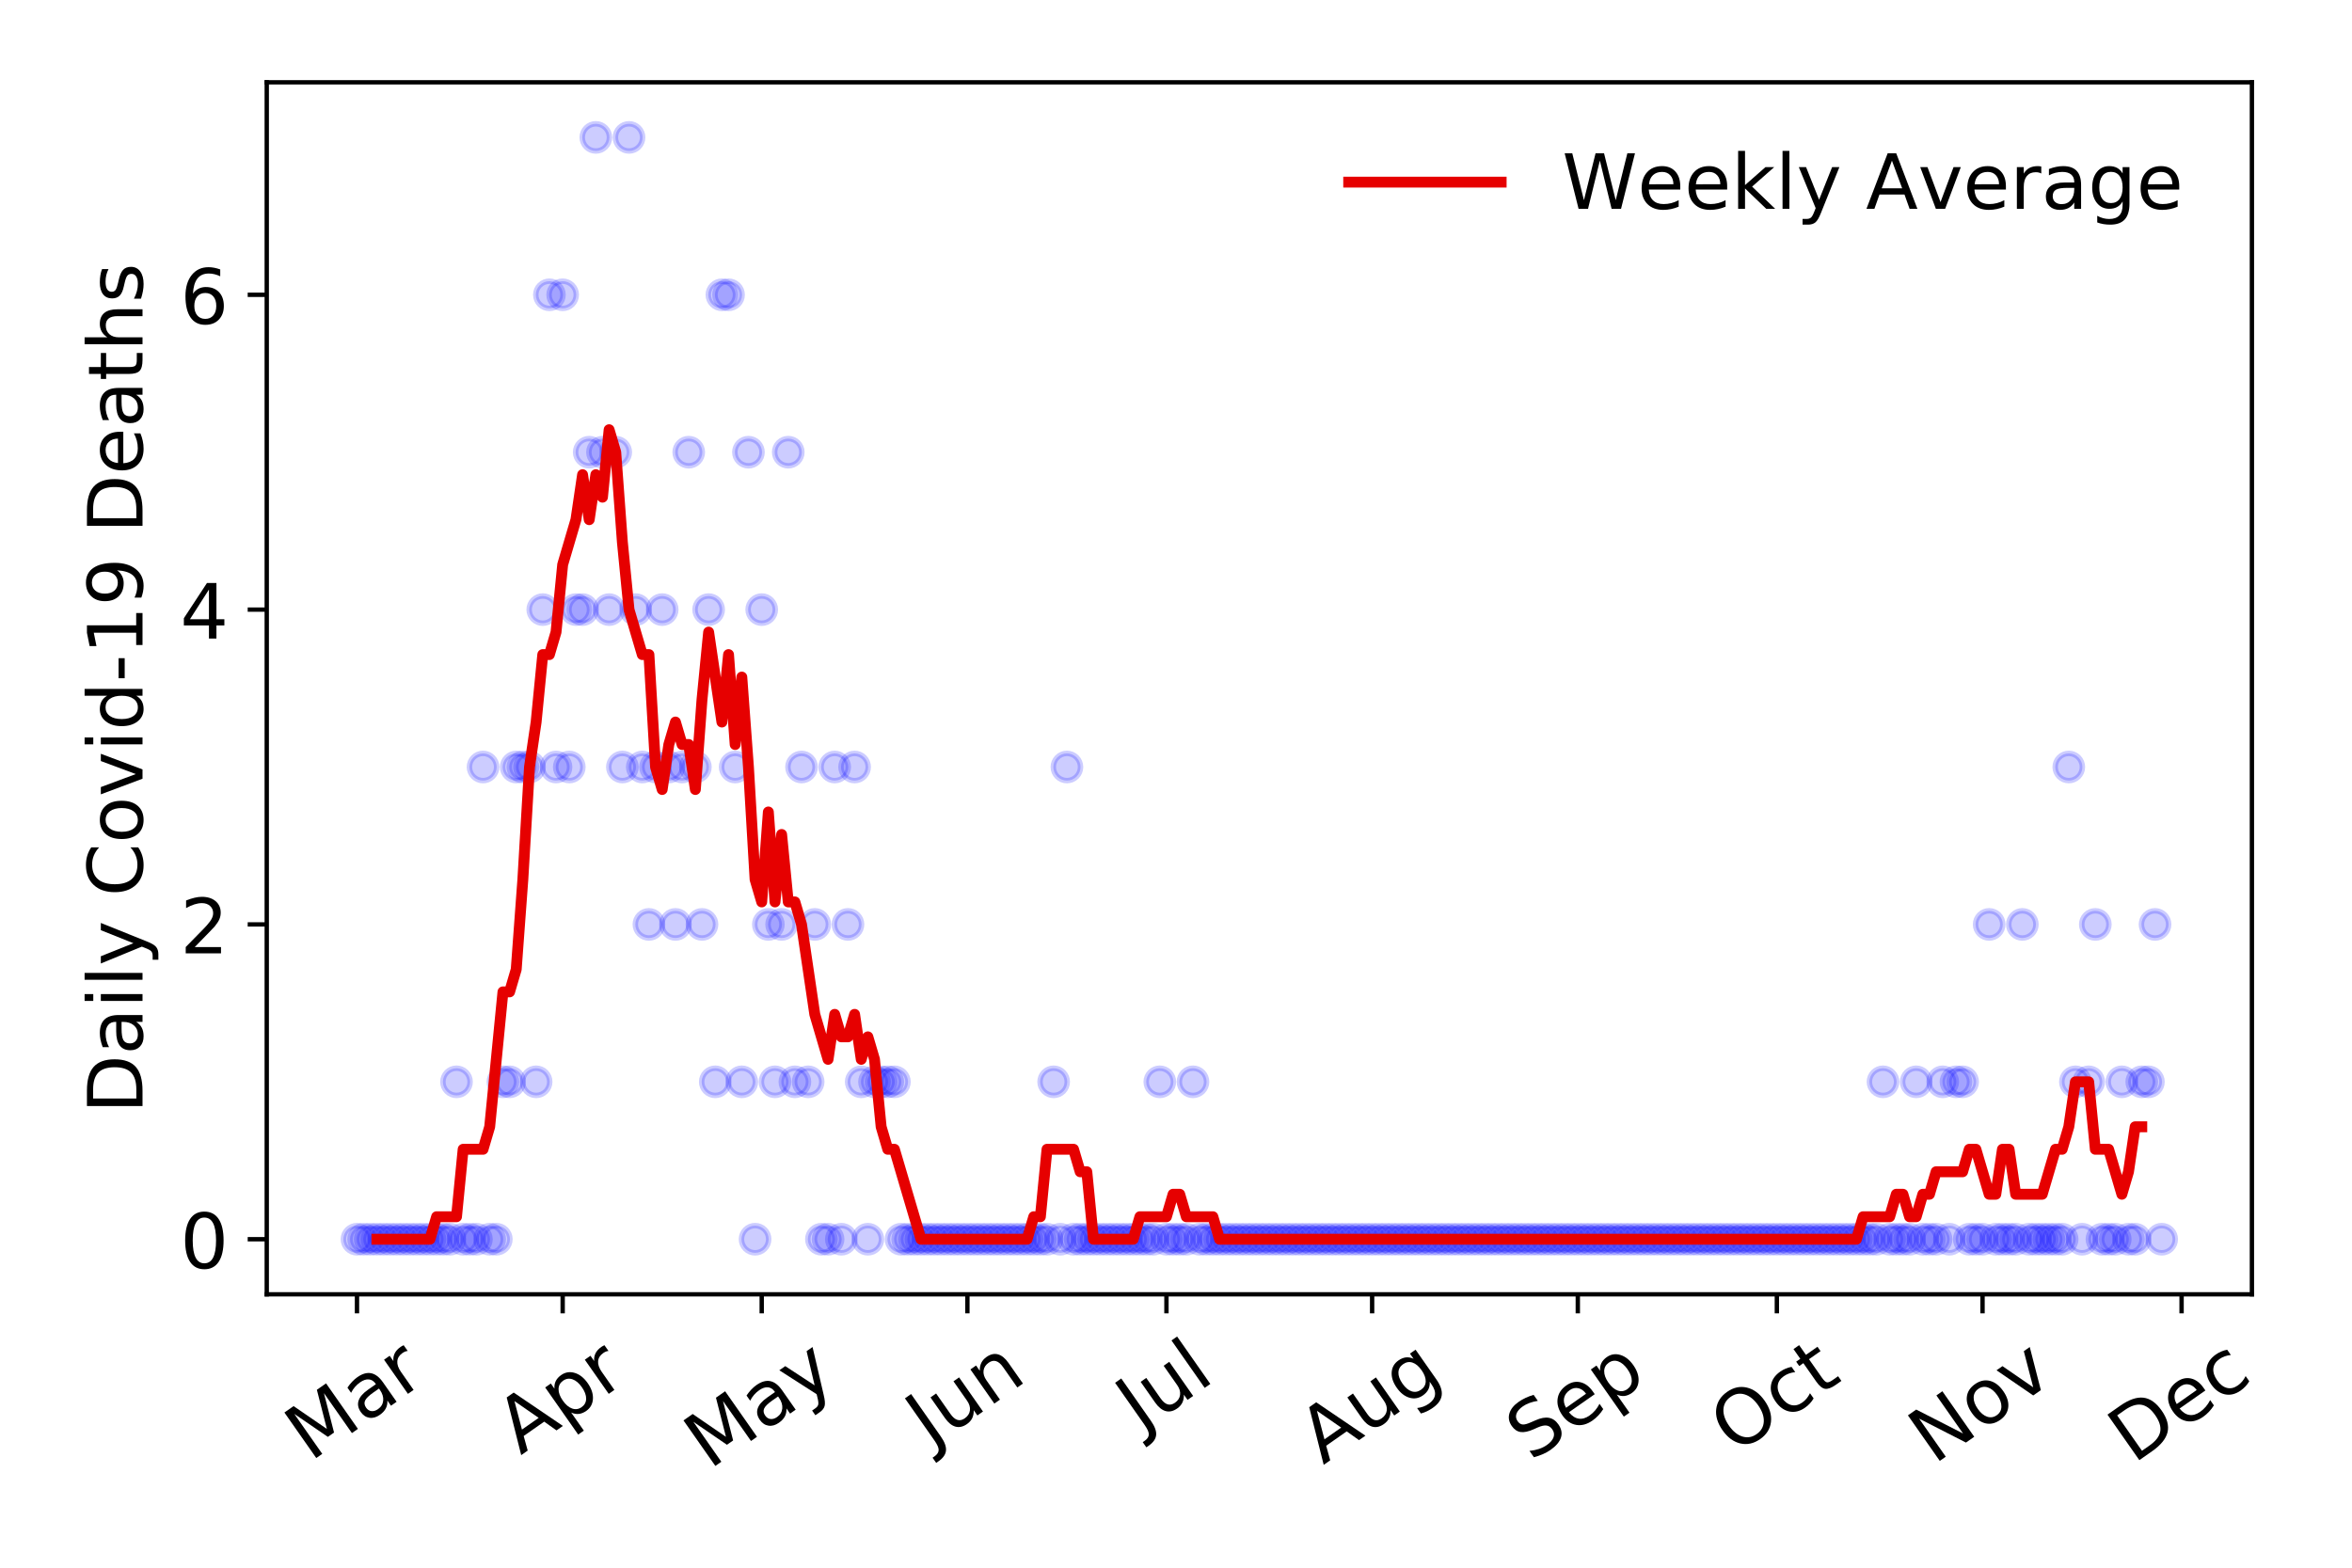 <?xml version="1.0" encoding="utf-8" standalone="no"?>
<!DOCTYPE svg PUBLIC "-//W3C//DTD SVG 1.1//EN"
  "http://www.w3.org/Graphics/SVG/1.1/DTD/svg11.dtd">
<!-- Created with matplotlib (https://matplotlib.org/) -->
<svg height="288pt" version="1.1" viewBox="0 0 432 288" width="432pt" xmlns="http://www.w3.org/2000/svg" xmlns:xlink="http://www.w3.org/1999/xlink">
 <defs>
  <style type="text/css">
*{stroke-linecap:butt;stroke-linejoin:round;}
  </style>
 </defs>
 <g id="figure_1">
  <g id="patch_1">
   <path d="M 0 288 
L 432 288 
L 432 0 
L 0 0 
z
" style="fill:#ffffff;"/>
  </g>
  <g id="axes_1">
   <g id="patch_2">
    <path d="M 48.995 237.778 
L 413.616 237.778 
L 413.616 15.12 
L 48.995 15.12 
z
" style="fill:#ffffff;"/>
   </g>
   <g id="matplotlib.axis_1">
    <g id="xtick_1">
     <g id="line2d_1">
      <defs>
       <path d="M 0 0 
L 0 3.5 
" id="mae3f176810" style="stroke:#000000;stroke-width:0.8;"/>
      </defs>
      <g>
       <use style="stroke:#000000;stroke-width:0.8;" x="65.569" xlink:href="#mae3f176810" y="237.778"/>
      </g>
     </g>
     <g id="text_1">
      <!-- Mar -->
      <defs>
       <path d="M 9.812 72.906 
L 24.516 72.906 
L 43.109 23.297 
L 61.812 72.906 
L 76.516 72.906 
L 76.516 0 
L 66.891 0 
L 66.891 64.016 
L 48.094 14.016 
L 38.188 14.016 
L 19.391 64.016 
L 19.391 0 
L 9.812 0 
z
" id="DejaVuSans-77"/>
       <path d="M 34.281 27.484 
Q 23.391 27.484 19.188 25 
Q 14.984 22.516 14.984 16.5 
Q 14.984 11.719 18.141 8.906 
Q 21.297 6.109 26.703 6.109 
Q 34.188 6.109 38.703 11.406 
Q 43.219 16.703 43.219 25.484 
L 43.219 27.484 
z
M 52.203 31.203 
L 52.203 0 
L 43.219 0 
L 43.219 8.297 
Q 40.141 3.328 35.547 0.953 
Q 30.953 -1.422 24.312 -1.422 
Q 15.922 -1.422 10.953 3.297 
Q 6 8.016 6 15.922 
Q 6 25.141 12.172 29.828 
Q 18.359 34.516 30.609 34.516 
L 43.219 34.516 
L 43.219 35.406 
Q 43.219 41.609 39.141 45 
Q 35.062 48.391 27.688 48.391 
Q 23 48.391 18.547 47.266 
Q 14.109 46.141 10.016 43.891 
L 10.016 52.203 
Q 14.938 54.109 19.578 55.047 
Q 24.219 56 28.609 56 
Q 40.484 56 46.344 49.844 
Q 52.203 43.703 52.203 31.203 
z
" id="DejaVuSans-97"/>
       <path d="M 41.109 46.297 
Q 39.594 47.172 37.812 47.578 
Q 36.031 48 33.891 48 
Q 26.266 48 22.188 43.047 
Q 18.109 38.094 18.109 28.812 
L 18.109 0 
L 9.078 0 
L 9.078 54.688 
L 18.109 54.688 
L 18.109 46.188 
Q 20.953 51.172 25.484 53.578 
Q 30.031 56 36.531 56 
Q 37.453 56 38.578 55.875 
Q 39.703 55.766 41.062 55.516 
z
" id="DejaVuSans-114"/>
      </defs>
      <g transform="translate(56.966 268.643)rotate(-35)scale(0.14 -0.14)">
       <use xlink:href="#DejaVuSans-77"/>
       <use x="86.279" xlink:href="#DejaVuSans-97"/>
       <use x="147.559" xlink:href="#DejaVuSans-114"/>
      </g>
     </g>
    </g>
    <g id="xtick_2">
     <g id="line2d_2">
      <g>
       <use style="stroke:#000000;stroke-width:0.8;" x="103.347" xlink:href="#mae3f176810" y="237.778"/>
      </g>
     </g>
     <g id="text_2">
      <!-- Apr -->
      <defs>
       <path d="M 34.188 63.188 
L 20.797 26.906 
L 47.609 26.906 
z
M 28.609 72.906 
L 39.797 72.906 
L 67.578 0 
L 57.328 0 
L 50.688 18.703 
L 17.828 18.703 
L 11.188 0 
L 0.781 0 
z
" id="DejaVuSans-65"/>
       <path d="M 18.109 8.203 
L 18.109 -20.797 
L 9.078 -20.797 
L 9.078 54.688 
L 18.109 54.688 
L 18.109 46.391 
Q 20.953 51.266 25.266 53.625 
Q 29.594 56 35.594 56 
Q 45.562 56 51.781 48.094 
Q 58.016 40.188 58.016 27.297 
Q 58.016 14.406 51.781 6.484 
Q 45.562 -1.422 35.594 -1.422 
Q 29.594 -1.422 25.266 0.953 
Q 20.953 3.328 18.109 8.203 
z
M 48.688 27.297 
Q 48.688 37.203 44.609 42.844 
Q 40.531 48.484 33.406 48.484 
Q 26.266 48.484 22.188 42.844 
Q 18.109 37.203 18.109 27.297 
Q 18.109 17.391 22.188 11.75 
Q 26.266 6.109 33.406 6.109 
Q 40.531 6.109 44.609 11.75 
Q 48.688 17.391 48.688 27.297 
z
" id="DejaVuSans-112"/>
      </defs>
      <g transform="translate(95.643 267.384)rotate(-35)scale(0.14 -0.14)">
       <use xlink:href="#DejaVuSans-65"/>
       <use x="68.408" xlink:href="#DejaVuSans-112"/>
       <use x="131.885" xlink:href="#DejaVuSans-114"/>
      </g>
     </g>
    </g>
    <g id="xtick_3">
     <g id="line2d_3">
      <g>
       <use style="stroke:#000000;stroke-width:0.8;" x="139.907" xlink:href="#mae3f176810" y="237.778"/>
      </g>
     </g>
     <g id="text_3">
      <!-- May -->
      <defs>
       <path d="M 32.172 -5.078 
Q 28.375 -14.844 24.75 -17.812 
Q 21.141 -20.797 15.094 -20.797 
L 7.906 -20.797 
L 7.906 -13.281 
L 13.188 -13.281 
Q 16.891 -13.281 18.938 -11.516 
Q 21 -9.766 23.484 -3.219 
L 25.094 0.875 
L 2.984 54.688 
L 12.5 54.688 
L 29.594 11.922 
L 46.688 54.688 
L 56.203 54.688 
z
" id="DejaVuSans-121"/>
      </defs>
      <g transform="translate(130.267 270.094)rotate(-35)scale(0.14 -0.14)">
       <use xlink:href="#DejaVuSans-77"/>
       <use x="86.279" xlink:href="#DejaVuSans-97"/>
       <use x="147.559" xlink:href="#DejaVuSans-121"/>
      </g>
     </g>
    </g>
    <g id="xtick_4">
     <g id="line2d_4">
      <g>
       <use style="stroke:#000000;stroke-width:0.8;" x="177.685" xlink:href="#mae3f176810" y="237.778"/>
      </g>
     </g>
     <g id="text_4">
      <!-- Jun -->
      <defs>
       <path d="M 9.812 72.906 
L 19.672 72.906 
L 19.672 5.078 
Q 19.672 -8.109 14.672 -14.062 
Q 9.672 -20.016 -1.422 -20.016 
L -5.172 -20.016 
L -5.172 -11.719 
L -2.094 -11.719 
Q 4.438 -11.719 7.125 -8.047 
Q 9.812 -4.391 9.812 5.078 
z
" id="DejaVuSans-74"/>
       <path d="M 8.5 21.578 
L 8.5 54.688 
L 17.484 54.688 
L 17.484 21.922 
Q 17.484 14.156 20.5 10.266 
Q 23.531 6.391 29.594 6.391 
Q 36.859 6.391 41.078 11.031 
Q 45.312 15.672 45.312 23.688 
L 45.312 54.688 
L 54.297 54.688 
L 54.297 0 
L 45.312 0 
L 45.312 8.406 
Q 42.047 3.422 37.719 1 
Q 33.406 -1.422 27.688 -1.422 
Q 18.266 -1.422 13.375 4.438 
Q 8.5 10.297 8.5 21.578 
z
M 31.109 56 
z
" id="DejaVuSans-117"/>
       <path d="M 54.891 33.016 
L 54.891 0 
L 45.906 0 
L 45.906 32.719 
Q 45.906 40.484 42.875 44.328 
Q 39.844 48.188 33.797 48.188 
Q 26.516 48.188 22.312 43.547 
Q 18.109 38.922 18.109 30.906 
L 18.109 0 
L 9.078 0 
L 9.078 54.688 
L 18.109 54.688 
L 18.109 46.188 
Q 21.344 51.125 25.703 53.562 
Q 30.078 56 35.797 56 
Q 45.219 56 50.047 50.172 
Q 54.891 44.344 54.891 33.016 
z
" id="DejaVuSans-110"/>
      </defs>
      <g transform="translate(170.941 266.039)rotate(-35)scale(0.14 -0.14)">
       <use xlink:href="#DejaVuSans-74"/>
       <use x="29.492" xlink:href="#DejaVuSans-117"/>
       <use x="92.871" xlink:href="#DejaVuSans-110"/>
      </g>
     </g>
    </g>
    <g id="xtick_5">
     <g id="line2d_5">
      <g>
       <use style="stroke:#000000;stroke-width:0.8;" x="214.245" xlink:href="#mae3f176810" y="237.778"/>
      </g>
     </g>
     <g id="text_5">
      <!-- Jul -->
      <defs>
       <path d="M 9.422 75.984 
L 18.406 75.984 
L 18.406 0 
L 9.422 0 
z
" id="DejaVuSans-108"/>
      </defs>
      <g transform="translate(209.542 263.181)rotate(-35)scale(0.14 -0.14)">
       <use xlink:href="#DejaVuSans-74"/>
       <use x="29.492" xlink:href="#DejaVuSans-117"/>
       <use x="92.871" xlink:href="#DejaVuSans-108"/>
      </g>
     </g>
    </g>
    <g id="xtick_6">
     <g id="line2d_6">
      <g>
       <use style="stroke:#000000;stroke-width:0.8;" x="252.023" xlink:href="#mae3f176810" y="237.778"/>
      </g>
     </g>
     <g id="text_6">
      <!-- Aug -->
      <defs>
       <path d="M 45.406 27.984 
Q 45.406 37.75 41.375 43.109 
Q 37.359 48.484 30.078 48.484 
Q 22.859 48.484 18.828 43.109 
Q 14.797 37.75 14.797 27.984 
Q 14.797 18.266 18.828 12.891 
Q 22.859 7.516 30.078 7.516 
Q 37.359 7.516 41.375 12.891 
Q 45.406 18.266 45.406 27.984 
z
M 54.391 6.781 
Q 54.391 -7.172 48.188 -13.984 
Q 42 -20.797 29.203 -20.797 
Q 24.469 -20.797 20.266 -20.094 
Q 16.062 -19.391 12.109 -17.922 
L 12.109 -9.188 
Q 16.062 -11.328 19.922 -12.344 
Q 23.781 -13.375 27.781 -13.375 
Q 36.625 -13.375 41.016 -8.766 
Q 45.406 -4.156 45.406 5.172 
L 45.406 9.625 
Q 42.625 4.781 38.281 2.391 
Q 33.938 0 27.875 0 
Q 17.828 0 11.672 7.656 
Q 5.516 15.328 5.516 27.984 
Q 5.516 40.672 11.672 48.328 
Q 17.828 56 27.875 56 
Q 33.938 56 38.281 53.609 
Q 42.625 51.219 45.406 46.391 
L 45.406 54.688 
L 54.391 54.688 
z
" id="DejaVuSans-103"/>
      </defs>
      <g transform="translate(243.042 269.172)rotate(-35)scale(0.14 -0.14)">
       <use xlink:href="#DejaVuSans-65"/>
       <use x="68.408" xlink:href="#DejaVuSans-117"/>
       <use x="131.787" xlink:href="#DejaVuSans-103"/>
      </g>
     </g>
    </g>
    <g id="xtick_7">
     <g id="line2d_7">
      <g>
       <use style="stroke:#000000;stroke-width:0.8;" x="289.801" xlink:href="#mae3f176810" y="237.778"/>
      </g>
     </g>
     <g id="text_7">
      <!-- Sep -->
      <defs>
       <path d="M 53.516 70.516 
L 53.516 60.891 
Q 47.906 63.578 42.922 64.891 
Q 37.938 66.219 33.297 66.219 
Q 25.25 66.219 20.875 63.094 
Q 16.5 59.969 16.5 54.203 
Q 16.5 49.359 19.406 46.891 
Q 22.312 44.438 30.422 42.922 
L 36.375 41.703 
Q 47.406 39.594 52.656 34.297 
Q 57.906 29 57.906 20.125 
Q 57.906 9.516 50.797 4.047 
Q 43.703 -1.422 29.984 -1.422 
Q 24.812 -1.422 18.969 -0.25 
Q 13.141 0.922 6.891 3.219 
L 6.891 13.375 
Q 12.891 10.016 18.656 8.297 
Q 24.422 6.594 29.984 6.594 
Q 38.422 6.594 43.016 9.906 
Q 47.609 13.234 47.609 19.391 
Q 47.609 24.75 44.312 27.781 
Q 41.016 30.812 33.5 32.328 
L 27.484 33.5 
Q 16.453 35.688 11.516 40.375 
Q 6.594 45.062 6.594 53.422 
Q 6.594 63.094 13.406 68.656 
Q 20.219 74.219 32.172 74.219 
Q 37.312 74.219 42.625 73.281 
Q 47.953 72.359 53.516 70.516 
z
" id="DejaVuSans-83"/>
       <path d="M 56.203 29.594 
L 56.203 25.203 
L 14.891 25.203 
Q 15.484 15.922 20.484 11.062 
Q 25.484 6.203 34.422 6.203 
Q 39.594 6.203 44.453 7.469 
Q 49.312 8.734 54.109 11.281 
L 54.109 2.781 
Q 49.266 0.734 44.188 -0.344 
Q 39.109 -1.422 33.891 -1.422 
Q 20.797 -1.422 13.156 6.188 
Q 5.516 13.812 5.516 26.812 
Q 5.516 40.234 12.766 48.109 
Q 20.016 56 32.328 56 
Q 43.359 56 49.781 48.891 
Q 56.203 41.797 56.203 29.594 
z
M 47.219 32.234 
Q 47.125 39.594 43.094 43.984 
Q 39.062 48.391 32.422 48.391 
Q 24.906 48.391 20.391 44.141 
Q 15.875 39.891 15.188 32.172 
z
" id="DejaVuSans-101"/>
      </defs>
      <g transform="translate(281.208 268.629)rotate(-35)scale(0.14 -0.14)">
       <use xlink:href="#DejaVuSans-83"/>
       <use x="63.477" xlink:href="#DejaVuSans-101"/>
       <use x="125" xlink:href="#DejaVuSans-112"/>
      </g>
     </g>
    </g>
    <g id="xtick_8">
     <g id="line2d_8">
      <g>
       <use style="stroke:#000000;stroke-width:0.8;" x="326.361" xlink:href="#mae3f176810" y="237.778"/>
      </g>
     </g>
     <g id="text_8">
      <!-- Oct -->
      <defs>
       <path d="M 39.406 66.219 
Q 28.656 66.219 22.328 58.203 
Q 16.016 50.203 16.016 36.375 
Q 16.016 22.609 22.328 14.594 
Q 28.656 6.594 39.406 6.594 
Q 50.141 6.594 56.422 14.594 
Q 62.703 22.609 62.703 36.375 
Q 62.703 50.203 56.422 58.203 
Q 50.141 66.219 39.406 66.219 
z
M 39.406 74.219 
Q 54.734 74.219 63.906 63.938 
Q 73.094 53.656 73.094 36.375 
Q 73.094 19.141 63.906 8.859 
Q 54.734 -1.422 39.406 -1.422 
Q 24.031 -1.422 14.812 8.828 
Q 5.609 19.094 5.609 36.375 
Q 5.609 53.656 14.812 63.938 
Q 24.031 74.219 39.406 74.219 
z
" id="DejaVuSans-79"/>
       <path d="M 48.781 52.594 
L 48.781 44.188 
Q 44.969 46.297 41.141 47.344 
Q 37.312 48.391 33.406 48.391 
Q 24.656 48.391 19.812 42.844 
Q 14.984 37.312 14.984 27.297 
Q 14.984 17.281 19.812 11.734 
Q 24.656 6.203 33.406 6.203 
Q 37.312 6.203 41.141 7.25 
Q 44.969 8.297 48.781 10.406 
L 48.781 2.094 
Q 45.016 0.344 40.984 -0.531 
Q 36.969 -1.422 32.422 -1.422 
Q 20.062 -1.422 12.781 6.344 
Q 5.516 14.109 5.516 27.297 
Q 5.516 40.672 12.859 48.328 
Q 20.219 56 33.016 56 
Q 37.156 56 41.109 55.141 
Q 45.062 54.297 48.781 52.594 
z
" id="DejaVuSans-99"/>
       <path d="M 18.312 70.219 
L 18.312 54.688 
L 36.812 54.688 
L 36.812 47.703 
L 18.312 47.703 
L 18.312 18.016 
Q 18.312 11.328 20.141 9.422 
Q 21.969 7.516 27.594 7.516 
L 36.812 7.516 
L 36.812 0 
L 27.594 0 
Q 17.188 0 13.234 3.875 
Q 9.281 7.766 9.281 18.016 
L 9.281 47.703 
L 2.688 47.703 
L 2.688 54.688 
L 9.281 54.688 
L 9.281 70.219 
z
" id="DejaVuSans-116"/>
      </defs>
      <g transform="translate(318.662 267.377)rotate(-35)scale(0.14 -0.14)">
       <use xlink:href="#DejaVuSans-79"/>
       <use x="78.711" xlink:href="#DejaVuSans-99"/>
       <use x="133.691" xlink:href="#DejaVuSans-116"/>
      </g>
     </g>
    </g>
    <g id="xtick_9">
     <g id="line2d_9">
      <g>
       <use style="stroke:#000000;stroke-width:0.8;" x="364.139" xlink:href="#mae3f176810" y="237.778"/>
      </g>
     </g>
     <g id="text_9">
      <!-- Nov -->
      <defs>
       <path d="M 9.812 72.906 
L 23.094 72.906 
L 55.422 11.922 
L 55.422 72.906 
L 64.984 72.906 
L 64.984 0 
L 51.703 0 
L 19.391 60.984 
L 19.391 0 
L 9.812 0 
z
" id="DejaVuSans-78"/>
       <path d="M 30.609 48.391 
Q 23.391 48.391 19.188 42.75 
Q 14.984 37.109 14.984 27.297 
Q 14.984 17.484 19.156 11.844 
Q 23.344 6.203 30.609 6.203 
Q 37.797 6.203 41.984 11.859 
Q 46.188 17.531 46.188 27.297 
Q 46.188 37.016 41.984 42.703 
Q 37.797 48.391 30.609 48.391 
z
M 30.609 56 
Q 42.328 56 49.016 48.375 
Q 55.719 40.766 55.719 27.297 
Q 55.719 13.875 49.016 6.219 
Q 42.328 -1.422 30.609 -1.422 
Q 18.844 -1.422 12.172 6.219 
Q 5.516 13.875 5.516 27.297 
Q 5.516 40.766 12.172 48.375 
Q 18.844 56 30.609 56 
z
" id="DejaVuSans-111"/>
       <path d="M 2.984 54.688 
L 12.5 54.688 
L 29.594 8.797 
L 46.688 54.688 
L 56.203 54.688 
L 35.688 0 
L 23.484 0 
z
" id="DejaVuSans-118"/>
      </defs>
      <g transform="translate(355.163 269.166)rotate(-35)scale(0.14 -0.14)">
       <use xlink:href="#DejaVuSans-78"/>
       <use x="74.805" xlink:href="#DejaVuSans-111"/>
       <use x="135.986" xlink:href="#DejaVuSans-118"/>
      </g>
     </g>
    </g>
    <g id="xtick_10">
     <g id="line2d_10">
      <g>
       <use style="stroke:#000000;stroke-width:0.8;" x="400.699" xlink:href="#mae3f176810" y="237.778"/>
      </g>
     </g>
     <g id="text_10">
      <!-- Dec -->
      <defs>
       <path d="M 19.672 64.797 
L 19.672 8.109 
L 31.594 8.109 
Q 46.688 8.109 53.688 14.938 
Q 60.688 21.781 60.688 36.531 
Q 60.688 51.172 53.688 57.984 
Q 46.688 64.797 31.594 64.797 
z
M 9.812 72.906 
L 30.078 72.906 
Q 51.266 72.906 61.172 64.094 
Q 71.094 55.281 71.094 36.531 
Q 71.094 17.672 61.125 8.828 
Q 51.172 0 30.078 0 
L 9.812 0 
z
" id="DejaVuSans-68"/>
      </defs>
      <g transform="translate(391.818 269.032)rotate(-35)scale(0.14 -0.14)">
       <use xlink:href="#DejaVuSans-68"/>
       <use x="77.002" xlink:href="#DejaVuSans-101"/>
       <use x="138.525" xlink:href="#DejaVuSans-99"/>
      </g>
     </g>
    </g>
   </g>
   <g id="matplotlib.axis_2">
    <g id="ytick_1">
     <g id="line2d_11">
      <defs>
       <path d="M 0 0 
L -3.5 0 
" id="mf7d8221949" style="stroke:#000000;stroke-width:0.8;"/>
      </defs>
      <g>
       <use style="stroke:#000000;stroke-width:0.8;" x="48.995" xlink:href="#mf7d8221949" y="227.657"/>
      </g>
     </g>
     <g id="text_11">
      <!-- 0 -->
      <defs>
       <path d="M 31.781 66.406 
Q 24.172 66.406 20.328 58.906 
Q 16.5 51.422 16.5 36.375 
Q 16.5 21.391 20.328 13.891 
Q 24.172 6.391 31.781 6.391 
Q 39.453 6.391 43.281 13.891 
Q 47.125 21.391 47.125 36.375 
Q 47.125 51.422 43.281 58.906 
Q 39.453 66.406 31.781 66.406 
z
M 31.781 74.219 
Q 44.047 74.219 50.516 64.516 
Q 56.984 54.828 56.984 36.375 
Q 56.984 17.969 50.516 8.266 
Q 44.047 -1.422 31.781 -1.422 
Q 19.531 -1.422 13.062 8.266 
Q 6.594 17.969 6.594 36.375 
Q 6.594 54.828 13.062 64.516 
Q 19.531 74.219 31.781 74.219 
z
" id="DejaVuSans-48"/>
      </defs>
      <g transform="translate(33.087 232.976)scale(0.14 -0.14)">
       <use xlink:href="#DejaVuSans-48"/>
      </g>
     </g>
    </g>
    <g id="ytick_2">
     <g id="line2d_12">
      <g>
       <use style="stroke:#000000;stroke-width:0.8;" x="48.995" xlink:href="#mf7d8221949" y="169.824"/>
      </g>
     </g>
     <g id="text_12">
      <!-- 2 -->
      <defs>
       <path d="M 19.188 8.297 
L 53.609 8.297 
L 53.609 0 
L 7.328 0 
L 7.328 8.297 
Q 12.938 14.109 22.625 23.891 
Q 32.328 33.688 34.812 36.531 
Q 39.547 41.844 41.422 45.531 
Q 43.312 49.219 43.312 52.781 
Q 43.312 58.594 39.234 62.25 
Q 35.156 65.922 28.609 65.922 
Q 23.969 65.922 18.812 64.312 
Q 13.672 62.703 7.812 59.422 
L 7.812 69.391 
Q 13.766 71.781 18.938 73 
Q 24.125 74.219 28.422 74.219 
Q 39.75 74.219 46.484 68.547 
Q 53.219 62.891 53.219 53.422 
Q 53.219 48.922 51.531 44.891 
Q 49.859 40.875 45.406 35.406 
Q 44.188 33.984 37.641 27.219 
Q 31.109 20.453 19.188 8.297 
z
" id="DejaVuSans-50"/>
      </defs>
      <g transform="translate(33.087 175.143)scale(0.14 -0.14)">
       <use xlink:href="#DejaVuSans-50"/>
      </g>
     </g>
    </g>
    <g id="ytick_3">
     <g id="line2d_13">
      <g>
       <use style="stroke:#000000;stroke-width:0.8;" x="48.995" xlink:href="#mf7d8221949" y="111.991"/>
      </g>
     </g>
     <g id="text_13">
      <!-- 4 -->
      <defs>
       <path d="M 37.797 64.312 
L 12.891 25.391 
L 37.797 25.391 
z
M 35.203 72.906 
L 47.609 72.906 
L 47.609 25.391 
L 58.016 25.391 
L 58.016 17.188 
L 47.609 17.188 
L 47.609 0 
L 37.797 0 
L 37.797 17.188 
L 4.891 17.188 
L 4.891 26.703 
z
" id="DejaVuSans-52"/>
      </defs>
      <g transform="translate(33.087 117.31)scale(0.14 -0.14)">
       <use xlink:href="#DejaVuSans-52"/>
      </g>
     </g>
    </g>
    <g id="ytick_4">
     <g id="line2d_14">
      <g>
       <use style="stroke:#000000;stroke-width:0.8;" x="48.995" xlink:href="#mf7d8221949" y="54.157"/>
      </g>
     </g>
     <g id="text_14">
      <!-- 6 -->
      <defs>
       <path d="M 33.016 40.375 
Q 26.375 40.375 22.484 35.828 
Q 18.609 31.297 18.609 23.391 
Q 18.609 15.531 22.484 10.953 
Q 26.375 6.391 33.016 6.391 
Q 39.656 6.391 43.531 10.953 
Q 47.406 15.531 47.406 23.391 
Q 47.406 31.297 43.531 35.828 
Q 39.656 40.375 33.016 40.375 
z
M 52.594 71.297 
L 52.594 62.312 
Q 48.875 64.062 45.094 64.984 
Q 41.312 65.922 37.594 65.922 
Q 27.828 65.922 22.672 59.328 
Q 17.531 52.734 16.797 39.406 
Q 19.672 43.656 24.016 45.922 
Q 28.375 48.188 33.594 48.188 
Q 44.578 48.188 50.953 41.516 
Q 57.328 34.859 57.328 23.391 
Q 57.328 12.156 50.688 5.359 
Q 44.047 -1.422 33.016 -1.422 
Q 20.359 -1.422 13.672 8.266 
Q 6.984 17.969 6.984 36.375 
Q 6.984 53.656 15.188 63.938 
Q 23.391 74.219 37.203 74.219 
Q 40.922 74.219 44.703 73.484 
Q 48.484 72.75 52.594 71.297 
z
" id="DejaVuSans-54"/>
      </defs>
      <g transform="translate(33.087 59.476)scale(0.14 -0.14)">
       <use xlink:href="#DejaVuSans-54"/>
      </g>
     </g>
    </g>
    <g id="text_15">
     <!-- Daily Covid-19 Deaths -->
     <defs>
      <path d="M 9.422 54.688 
L 18.406 54.688 
L 18.406 0 
L 9.422 0 
z
M 9.422 75.984 
L 18.406 75.984 
L 18.406 64.594 
L 9.422 64.594 
z
" id="DejaVuSans-105"/>
      <path id="DejaVuSans-32"/>
      <path d="M 64.406 67.281 
L 64.406 56.891 
Q 59.422 61.531 53.781 63.812 
Q 48.141 66.109 41.797 66.109 
Q 29.297 66.109 22.656 58.469 
Q 16.016 50.828 16.016 36.375 
Q 16.016 21.969 22.656 14.328 
Q 29.297 6.688 41.797 6.688 
Q 48.141 6.688 53.781 8.984 
Q 59.422 11.281 64.406 15.922 
L 64.406 5.609 
Q 59.234 2.094 53.438 0.328 
Q 47.656 -1.422 41.219 -1.422 
Q 24.656 -1.422 15.125 8.703 
Q 5.609 18.844 5.609 36.375 
Q 5.609 53.953 15.125 64.078 
Q 24.656 74.219 41.219 74.219 
Q 47.75 74.219 53.531 72.484 
Q 59.328 70.75 64.406 67.281 
z
" id="DejaVuSans-67"/>
      <path d="M 45.406 46.391 
L 45.406 75.984 
L 54.391 75.984 
L 54.391 0 
L 45.406 0 
L 45.406 8.203 
Q 42.578 3.328 38.25 0.953 
Q 33.938 -1.422 27.875 -1.422 
Q 17.969 -1.422 11.734 6.484 
Q 5.516 14.406 5.516 27.297 
Q 5.516 40.188 11.734 48.094 
Q 17.969 56 27.875 56 
Q 33.938 56 38.25 53.625 
Q 42.578 51.266 45.406 46.391 
z
M 14.797 27.297 
Q 14.797 17.391 18.875 11.75 
Q 22.953 6.109 30.078 6.109 
Q 37.203 6.109 41.297 11.75 
Q 45.406 17.391 45.406 27.297 
Q 45.406 37.203 41.297 42.844 
Q 37.203 48.484 30.078 48.484 
Q 22.953 48.484 18.875 42.844 
Q 14.797 37.203 14.797 27.297 
z
" id="DejaVuSans-100"/>
      <path d="M 4.891 31.391 
L 31.203 31.391 
L 31.203 23.391 
L 4.891 23.391 
z
" id="DejaVuSans-45"/>
      <path d="M 12.406 8.297 
L 28.516 8.297 
L 28.516 63.922 
L 10.984 60.406 
L 10.984 69.391 
L 28.422 72.906 
L 38.281 72.906 
L 38.281 8.297 
L 54.391 8.297 
L 54.391 0 
L 12.406 0 
z
" id="DejaVuSans-49"/>
      <path d="M 10.984 1.516 
L 10.984 10.5 
Q 14.703 8.734 18.5 7.812 
Q 22.312 6.891 25.984 6.891 
Q 35.75 6.891 40.891 13.453 
Q 46.047 20.016 46.781 33.406 
Q 43.953 29.203 39.594 26.953 
Q 35.25 24.703 29.984 24.703 
Q 19.047 24.703 12.672 31.312 
Q 6.297 37.938 6.297 49.422 
Q 6.297 60.641 12.938 67.422 
Q 19.578 74.219 30.609 74.219 
Q 43.266 74.219 49.922 64.516 
Q 56.594 54.828 56.594 36.375 
Q 56.594 19.141 48.406 8.859 
Q 40.234 -1.422 26.422 -1.422 
Q 22.703 -1.422 18.891 -0.688 
Q 15.094 0.047 10.984 1.516 
z
M 30.609 32.422 
Q 37.25 32.422 41.125 36.953 
Q 45.016 41.5 45.016 49.422 
Q 45.016 57.281 41.125 61.844 
Q 37.25 66.406 30.609 66.406 
Q 23.969 66.406 20.094 61.844 
Q 16.219 57.281 16.219 49.422 
Q 16.219 41.5 20.094 36.953 
Q 23.969 32.422 30.609 32.422 
z
" id="DejaVuSans-57"/>
      <path d="M 54.891 33.016 
L 54.891 0 
L 45.906 0 
L 45.906 32.719 
Q 45.906 40.484 42.875 44.328 
Q 39.844 48.188 33.797 48.188 
Q 26.516 48.188 22.312 43.547 
Q 18.109 38.922 18.109 30.906 
L 18.109 0 
L 9.078 0 
L 9.078 75.984 
L 18.109 75.984 
L 18.109 46.188 
Q 21.344 51.125 25.703 53.562 
Q 30.078 56 35.797 56 
Q 45.219 56 50.047 50.172 
Q 54.891 44.344 54.891 33.016 
z
" id="DejaVuSans-104"/>
      <path d="M 44.281 53.078 
L 44.281 44.578 
Q 40.484 46.531 36.375 47.5 
Q 32.281 48.484 27.875 48.484 
Q 21.188 48.484 17.844 46.438 
Q 14.5 44.391 14.5 40.281 
Q 14.5 37.156 16.891 35.375 
Q 19.281 33.594 26.516 31.984 
L 29.594 31.297 
Q 39.156 29.25 43.188 25.516 
Q 47.219 21.781 47.219 15.094 
Q 47.219 7.469 41.188 3.016 
Q 35.156 -1.422 24.609 -1.422 
Q 20.219 -1.422 15.453 -0.562 
Q 10.688 0.297 5.422 2 
L 5.422 11.281 
Q 10.406 8.688 15.234 7.391 
Q 20.062 6.109 24.812 6.109 
Q 31.156 6.109 34.562 8.281 
Q 37.984 10.453 37.984 14.406 
Q 37.984 18.062 35.516 20.016 
Q 33.062 21.969 24.703 23.781 
L 21.578 24.516 
Q 13.234 26.266 9.516 29.906 
Q 5.812 33.547 5.812 39.891 
Q 5.812 47.609 11.281 51.797 
Q 16.75 56 26.812 56 
Q 31.781 56 36.172 55.266 
Q 40.578 54.547 44.281 53.078 
z
" id="DejaVuSans-115"/>
     </defs>
     <g transform="translate(26.176 204.56)rotate(-90)scale(0.14 -0.14)">
      <use xlink:href="#DejaVuSans-68"/>
      <use x="77.002" xlink:href="#DejaVuSans-97"/>
      <use x="138.281" xlink:href="#DejaVuSans-105"/>
      <use x="166.064" xlink:href="#DejaVuSans-108"/>
      <use x="193.848" xlink:href="#DejaVuSans-121"/>
      <use x="253.027" xlink:href="#DejaVuSans-32"/>
      <use x="284.814" xlink:href="#DejaVuSans-67"/>
      <use x="354.639" xlink:href="#DejaVuSans-111"/>
      <use x="415.82" xlink:href="#DejaVuSans-118"/>
      <use x="475" xlink:href="#DejaVuSans-105"/>
      <use x="502.783" xlink:href="#DejaVuSans-100"/>
      <use x="566.26" xlink:href="#DejaVuSans-45"/>
      <use x="602.344" xlink:href="#DejaVuSans-49"/>
      <use x="665.967" xlink:href="#DejaVuSans-57"/>
      <use x="729.59" xlink:href="#DejaVuSans-32"/>
      <use x="761.377" xlink:href="#DejaVuSans-68"/>
      <use x="838.379" xlink:href="#DejaVuSans-101"/>
      <use x="899.902" xlink:href="#DejaVuSans-97"/>
      <use x="961.182" xlink:href="#DejaVuSans-116"/>
      <use x="1000.391" xlink:href="#DejaVuSans-104"/>
      <use x="1063.77" xlink:href="#DejaVuSans-115"/>
     </g>
    </g>
   </g>
   <g id="line2d_15">
    <defs>
     <path d="M 0 2.5 
C 0.663 2.5 1.299 2.237 1.768 1.768 
C 2.237 1.299 2.5 0.663 2.5 0 
C 2.5 -0.663 2.237 -1.299 1.768 -1.768 
C 1.299 -2.237 0.663 -2.5 0 -2.5 
C -0.663 -2.5 -1.299 -2.237 -1.768 -1.768 
C -2.237 -1.299 -2.5 -0.663 -2.5 0 
C -2.5 0.663 -2.237 1.299 -1.768 1.768 
C -1.299 2.237 -0.663 2.5 0 2.5 
z
" id="m4888bc13df" style="stroke:#0000ff;stroke-opacity:0.2;"/>
    </defs>
    <g clip-path="url(#pb02a1258d8)">
     <use style="fill:#0000ff;fill-opacity:0.2;stroke:#0000ff;stroke-opacity:0.2;" x="65.569" xlink:href="#m4888bc13df" y="227.657"/>
     <use style="fill:#0000ff;fill-opacity:0.2;stroke:#0000ff;stroke-opacity:0.2;" x="66.787" xlink:href="#m4888bc13df" y="227.657"/>
     <use style="fill:#0000ff;fill-opacity:0.2;stroke:#0000ff;stroke-opacity:0.2;" x="68.006" xlink:href="#m4888bc13df" y="227.657"/>
     <use style="fill:#0000ff;fill-opacity:0.2;stroke:#0000ff;stroke-opacity:0.2;" x="69.225" xlink:href="#m4888bc13df" y="227.657"/>
     <use style="fill:#0000ff;fill-opacity:0.2;stroke:#0000ff;stroke-opacity:0.2;" x="70.443" xlink:href="#m4888bc13df" y="227.657"/>
     <use style="fill:#0000ff;fill-opacity:0.2;stroke:#0000ff;stroke-opacity:0.2;" x="71.662" xlink:href="#m4888bc13df" y="227.657"/>
     <use style="fill:#0000ff;fill-opacity:0.2;stroke:#0000ff;stroke-opacity:0.2;" x="72.881" xlink:href="#m4888bc13df" y="227.657"/>
     <use style="fill:#0000ff;fill-opacity:0.2;stroke:#0000ff;stroke-opacity:0.2;" x="74.099" xlink:href="#m4888bc13df" y="227.657"/>
     <use style="fill:#0000ff;fill-opacity:0.2;stroke:#0000ff;stroke-opacity:0.2;" x="75.318" xlink:href="#m4888bc13df" y="227.657"/>
     <use style="fill:#0000ff;fill-opacity:0.2;stroke:#0000ff;stroke-opacity:0.2;" x="76.537" xlink:href="#m4888bc13df" y="227.657"/>
     <use style="fill:#0000ff;fill-opacity:0.2;stroke:#0000ff;stroke-opacity:0.2;" x="77.755" xlink:href="#m4888bc13df" y="227.657"/>
     <use style="fill:#0000ff;fill-opacity:0.2;stroke:#0000ff;stroke-opacity:0.2;" x="78.974" xlink:href="#m4888bc13df" y="227.657"/>
     <use style="fill:#0000ff;fill-opacity:0.2;stroke:#0000ff;stroke-opacity:0.2;" x="80.193" xlink:href="#m4888bc13df" y="227.657"/>
     <use style="fill:#0000ff;fill-opacity:0.2;stroke:#0000ff;stroke-opacity:0.2;" x="81.411" xlink:href="#m4888bc13df" y="227.657"/>
     <use style="fill:#0000ff;fill-opacity:0.2;stroke:#0000ff;stroke-opacity:0.2;" x="82.63" xlink:href="#m4888bc13df" y="227.657"/>
     <use style="fill:#0000ff;fill-opacity:0.2;stroke:#0000ff;stroke-opacity:0.2;" x="83.849" xlink:href="#m4888bc13df" y="198.741"/>
     <use style="fill:#0000ff;fill-opacity:0.2;stroke:#0000ff;stroke-opacity:0.2;" x="85.067" xlink:href="#m4888bc13df" y="227.657"/>
     <use style="fill:#0000ff;fill-opacity:0.2;stroke:#0000ff;stroke-opacity:0.2;" x="86.286" xlink:href="#m4888bc13df" y="227.657"/>
     <use style="fill:#0000ff;fill-opacity:0.2;stroke:#0000ff;stroke-opacity:0.2;" x="87.504" xlink:href="#m4888bc13df" y="227.657"/>
     <use style="fill:#0000ff;fill-opacity:0.2;stroke:#0000ff;stroke-opacity:0.2;" x="88.723" xlink:href="#m4888bc13df" y="140.907"/>
     <use style="fill:#0000ff;fill-opacity:0.2;stroke:#0000ff;stroke-opacity:0.2;" x="89.942" xlink:href="#m4888bc13df" y="227.657"/>
     <use style="fill:#0000ff;fill-opacity:0.2;stroke:#0000ff;stroke-opacity:0.2;" x="91.16" xlink:href="#m4888bc13df" y="227.657"/>
     <use style="fill:#0000ff;fill-opacity:0.2;stroke:#0000ff;stroke-opacity:0.2;" x="92.379" xlink:href="#m4888bc13df" y="198.741"/>
     <use style="fill:#0000ff;fill-opacity:0.2;stroke:#0000ff;stroke-opacity:0.2;" x="93.598" xlink:href="#m4888bc13df" y="198.741"/>
     <use style="fill:#0000ff;fill-opacity:0.2;stroke:#0000ff;stroke-opacity:0.2;" x="94.816" xlink:href="#m4888bc13df" y="140.907"/>
     <use style="fill:#0000ff;fill-opacity:0.2;stroke:#0000ff;stroke-opacity:0.2;" x="96.035" xlink:href="#m4888bc13df" y="140.907"/>
     <use style="fill:#0000ff;fill-opacity:0.2;stroke:#0000ff;stroke-opacity:0.2;" x="97.254" xlink:href="#m4888bc13df" y="140.907"/>
     <use style="fill:#0000ff;fill-opacity:0.2;stroke:#0000ff;stroke-opacity:0.2;" x="98.472" xlink:href="#m4888bc13df" y="198.741"/>
     <use style="fill:#0000ff;fill-opacity:0.2;stroke:#0000ff;stroke-opacity:0.2;" x="99.691" xlink:href="#m4888bc13df" y="111.991"/>
     <use style="fill:#0000ff;fill-opacity:0.2;stroke:#0000ff;stroke-opacity:0.2;" x="100.91" xlink:href="#m4888bc13df" y="54.157"/>
     <use style="fill:#0000ff;fill-opacity:0.2;stroke:#0000ff;stroke-opacity:0.2;" x="102.128" xlink:href="#m4888bc13df" y="140.907"/>
     <use style="fill:#0000ff;fill-opacity:0.2;stroke:#0000ff;stroke-opacity:0.2;" x="103.347" xlink:href="#m4888bc13df" y="54.157"/>
     <use style="fill:#0000ff;fill-opacity:0.2;stroke:#0000ff;stroke-opacity:0.2;" x="104.566" xlink:href="#m4888bc13df" y="140.907"/>
     <use style="fill:#0000ff;fill-opacity:0.2;stroke:#0000ff;stroke-opacity:0.2;" x="105.784" xlink:href="#m4888bc13df" y="111.991"/>
     <use style="fill:#0000ff;fill-opacity:0.2;stroke:#0000ff;stroke-opacity:0.2;" x="107.003" xlink:href="#m4888bc13df" y="111.991"/>
     <use style="fill:#0000ff;fill-opacity:0.2;stroke:#0000ff;stroke-opacity:0.2;" x="108.222" xlink:href="#m4888bc13df" y="83.074"/>
     <use style="fill:#0000ff;fill-opacity:0.2;stroke:#0000ff;stroke-opacity:0.2;" x="109.44" xlink:href="#m4888bc13df" y="25.241"/>
     <use style="fill:#0000ff;fill-opacity:0.2;stroke:#0000ff;stroke-opacity:0.2;" x="110.659" xlink:href="#m4888bc13df" y="83.074"/>
     <use style="fill:#0000ff;fill-opacity:0.2;stroke:#0000ff;stroke-opacity:0.2;" x="111.878" xlink:href="#m4888bc13df" y="111.991"/>
     <use style="fill:#0000ff;fill-opacity:0.2;stroke:#0000ff;stroke-opacity:0.2;" x="113.096" xlink:href="#m4888bc13df" y="83.074"/>
     <use style="fill:#0000ff;fill-opacity:0.2;stroke:#0000ff;stroke-opacity:0.2;" x="114.315" xlink:href="#m4888bc13df" y="140.907"/>
     <use style="fill:#0000ff;fill-opacity:0.2;stroke:#0000ff;stroke-opacity:0.2;" x="115.534" xlink:href="#m4888bc13df" y="25.241"/>
     <use style="fill:#0000ff;fill-opacity:0.2;stroke:#0000ff;stroke-opacity:0.2;" x="116.752" xlink:href="#m4888bc13df" y="111.991"/>
     <use style="fill:#0000ff;fill-opacity:0.2;stroke:#0000ff;stroke-opacity:0.2;" x="117.971" xlink:href="#m4888bc13df" y="140.907"/>
     <use style="fill:#0000ff;fill-opacity:0.2;stroke:#0000ff;stroke-opacity:0.2;" x="119.19" xlink:href="#m4888bc13df" y="169.824"/>
     <use style="fill:#0000ff;fill-opacity:0.2;stroke:#0000ff;stroke-opacity:0.2;" x="120.408" xlink:href="#m4888bc13df" y="140.907"/>
     <use style="fill:#0000ff;fill-opacity:0.2;stroke:#0000ff;stroke-opacity:0.2;" x="121.627" xlink:href="#m4888bc13df" y="111.991"/>
     <use style="fill:#0000ff;fill-opacity:0.2;stroke:#0000ff;stroke-opacity:0.2;" x="122.845" xlink:href="#m4888bc13df" y="140.907"/>
     <use style="fill:#0000ff;fill-opacity:0.2;stroke:#0000ff;stroke-opacity:0.2;" x="124.064" xlink:href="#m4888bc13df" y="169.824"/>
     <use style="fill:#0000ff;fill-opacity:0.2;stroke:#0000ff;stroke-opacity:0.2;" x="125.283" xlink:href="#m4888bc13df" y="140.907"/>
     <use style="fill:#0000ff;fill-opacity:0.2;stroke:#0000ff;stroke-opacity:0.2;" x="126.501" xlink:href="#m4888bc13df" y="83.074"/>
     <use style="fill:#0000ff;fill-opacity:0.2;stroke:#0000ff;stroke-opacity:0.2;" x="127.72" xlink:href="#m4888bc13df" y="140.907"/>
     <use style="fill:#0000ff;fill-opacity:0.2;stroke:#0000ff;stroke-opacity:0.2;" x="128.939" xlink:href="#m4888bc13df" y="169.824"/>
     <use style="fill:#0000ff;fill-opacity:0.2;stroke:#0000ff;stroke-opacity:0.2;" x="130.157" xlink:href="#m4888bc13df" y="111.991"/>
     <use style="fill:#0000ff;fill-opacity:0.2;stroke:#0000ff;stroke-opacity:0.2;" x="131.376" xlink:href="#m4888bc13df" y="198.741"/>
     <use style="fill:#0000ff;fill-opacity:0.2;stroke:#0000ff;stroke-opacity:0.2;" x="132.595" xlink:href="#m4888bc13df" y="54.157"/>
     <use style="fill:#0000ff;fill-opacity:0.2;stroke:#0000ff;stroke-opacity:0.2;" x="133.813" xlink:href="#m4888bc13df" y="54.157"/>
     <use style="fill:#0000ff;fill-opacity:0.2;stroke:#0000ff;stroke-opacity:0.2;" x="135.032" xlink:href="#m4888bc13df" y="140.907"/>
     <use style="fill:#0000ff;fill-opacity:0.2;stroke:#0000ff;stroke-opacity:0.2;" x="136.251" xlink:href="#m4888bc13df" y="198.741"/>
     <use style="fill:#0000ff;fill-opacity:0.2;stroke:#0000ff;stroke-opacity:0.2;" x="137.469" xlink:href="#m4888bc13df" y="83.074"/>
     <use style="fill:#0000ff;fill-opacity:0.2;stroke:#0000ff;stroke-opacity:0.2;" x="138.688" xlink:href="#m4888bc13df" y="227.657"/>
     <use style="fill:#0000ff;fill-opacity:0.2;stroke:#0000ff;stroke-opacity:0.2;" x="139.907" xlink:href="#m4888bc13df" y="111.991"/>
     <use style="fill:#0000ff;fill-opacity:0.2;stroke:#0000ff;stroke-opacity:0.2;" x="141.125" xlink:href="#m4888bc13df" y="169.824"/>
     <use style="fill:#0000ff;fill-opacity:0.2;stroke:#0000ff;stroke-opacity:0.2;" x="142.344" xlink:href="#m4888bc13df" y="198.741"/>
     <use style="fill:#0000ff;fill-opacity:0.2;stroke:#0000ff;stroke-opacity:0.2;" x="143.563" xlink:href="#m4888bc13df" y="169.824"/>
     <use style="fill:#0000ff;fill-opacity:0.2;stroke:#0000ff;stroke-opacity:0.2;" x="144.781" xlink:href="#m4888bc13df" y="83.074"/>
     <use style="fill:#0000ff;fill-opacity:0.2;stroke:#0000ff;stroke-opacity:0.2;" x="146" xlink:href="#m4888bc13df" y="198.741"/>
     <use style="fill:#0000ff;fill-opacity:0.2;stroke:#0000ff;stroke-opacity:0.2;" x="147.219" xlink:href="#m4888bc13df" y="140.907"/>
     <use style="fill:#0000ff;fill-opacity:0.2;stroke:#0000ff;stroke-opacity:0.2;" x="148.437" xlink:href="#m4888bc13df" y="198.741"/>
     <use style="fill:#0000ff;fill-opacity:0.2;stroke:#0000ff;stroke-opacity:0.2;" x="149.656" xlink:href="#m4888bc13df" y="169.824"/>
     <use style="fill:#0000ff;fill-opacity:0.2;stroke:#0000ff;stroke-opacity:0.2;" x="150.875" xlink:href="#m4888bc13df" y="227.657"/>
     <use style="fill:#0000ff;fill-opacity:0.2;stroke:#0000ff;stroke-opacity:0.2;" x="152.093" xlink:href="#m4888bc13df" y="227.657"/>
     <use style="fill:#0000ff;fill-opacity:0.2;stroke:#0000ff;stroke-opacity:0.2;" x="153.312" xlink:href="#m4888bc13df" y="140.907"/>
     <use style="fill:#0000ff;fill-opacity:0.2;stroke:#0000ff;stroke-opacity:0.2;" x="154.53" xlink:href="#m4888bc13df" y="227.657"/>
     <use style="fill:#0000ff;fill-opacity:0.2;stroke:#0000ff;stroke-opacity:0.2;" x="155.749" xlink:href="#m4888bc13df" y="169.824"/>
     <use style="fill:#0000ff;fill-opacity:0.2;stroke:#0000ff;stroke-opacity:0.2;" x="156.968" xlink:href="#m4888bc13df" y="140.907"/>
     <use style="fill:#0000ff;fill-opacity:0.2;stroke:#0000ff;stroke-opacity:0.2;" x="158.186" xlink:href="#m4888bc13df" y="198.741"/>
     <use style="fill:#0000ff;fill-opacity:0.2;stroke:#0000ff;stroke-opacity:0.2;" x="159.405" xlink:href="#m4888bc13df" y="227.657"/>
     <use style="fill:#0000ff;fill-opacity:0.2;stroke:#0000ff;stroke-opacity:0.2;" x="160.624" xlink:href="#m4888bc13df" y="198.741"/>
     <use style="fill:#0000ff;fill-opacity:0.2;stroke:#0000ff;stroke-opacity:0.2;" x="161.842" xlink:href="#m4888bc13df" y="198.741"/>
     <use style="fill:#0000ff;fill-opacity:0.2;stroke:#0000ff;stroke-opacity:0.2;" x="163.061" xlink:href="#m4888bc13df" y="198.741"/>
     <use style="fill:#0000ff;fill-opacity:0.2;stroke:#0000ff;stroke-opacity:0.2;" x="164.28" xlink:href="#m4888bc13df" y="198.741"/>
     <use style="fill:#0000ff;fill-opacity:0.2;stroke:#0000ff;stroke-opacity:0.2;" x="165.498" xlink:href="#m4888bc13df" y="227.657"/>
     <use style="fill:#0000ff;fill-opacity:0.2;stroke:#0000ff;stroke-opacity:0.2;" x="166.717" xlink:href="#m4888bc13df" y="227.657"/>
     <use style="fill:#0000ff;fill-opacity:0.2;stroke:#0000ff;stroke-opacity:0.2;" x="167.936" xlink:href="#m4888bc13df" y="227.657"/>
     <use style="fill:#0000ff;fill-opacity:0.2;stroke:#0000ff;stroke-opacity:0.2;" x="169.154" xlink:href="#m4888bc13df" y="227.657"/>
     <use style="fill:#0000ff;fill-opacity:0.2;stroke:#0000ff;stroke-opacity:0.2;" x="170.373" xlink:href="#m4888bc13df" y="227.657"/>
     <use style="fill:#0000ff;fill-opacity:0.2;stroke:#0000ff;stroke-opacity:0.2;" x="171.592" xlink:href="#m4888bc13df" y="227.657"/>
     <use style="fill:#0000ff;fill-opacity:0.2;stroke:#0000ff;stroke-opacity:0.2;" x="172.81" xlink:href="#m4888bc13df" y="227.657"/>
     <use style="fill:#0000ff;fill-opacity:0.2;stroke:#0000ff;stroke-opacity:0.2;" x="174.029" xlink:href="#m4888bc13df" y="227.657"/>
     <use style="fill:#0000ff;fill-opacity:0.2;stroke:#0000ff;stroke-opacity:0.2;" x="175.248" xlink:href="#m4888bc13df" y="227.657"/>
     <use style="fill:#0000ff;fill-opacity:0.2;stroke:#0000ff;stroke-opacity:0.2;" x="176.466" xlink:href="#m4888bc13df" y="227.657"/>
     <use style="fill:#0000ff;fill-opacity:0.2;stroke:#0000ff;stroke-opacity:0.2;" x="177.685" xlink:href="#m4888bc13df" y="227.657"/>
     <use style="fill:#0000ff;fill-opacity:0.2;stroke:#0000ff;stroke-opacity:0.2;" x="178.904" xlink:href="#m4888bc13df" y="227.657"/>
     <use style="fill:#0000ff;fill-opacity:0.2;stroke:#0000ff;stroke-opacity:0.2;" x="180.122" xlink:href="#m4888bc13df" y="227.657"/>
     <use style="fill:#0000ff;fill-opacity:0.2;stroke:#0000ff;stroke-opacity:0.2;" x="181.341" xlink:href="#m4888bc13df" y="227.657"/>
     <use style="fill:#0000ff;fill-opacity:0.2;stroke:#0000ff;stroke-opacity:0.2;" x="182.56" xlink:href="#m4888bc13df" y="227.657"/>
     <use style="fill:#0000ff;fill-opacity:0.2;stroke:#0000ff;stroke-opacity:0.2;" x="183.778" xlink:href="#m4888bc13df" y="227.657"/>
     <use style="fill:#0000ff;fill-opacity:0.2;stroke:#0000ff;stroke-opacity:0.2;" x="184.997" xlink:href="#m4888bc13df" y="227.657"/>
     <use style="fill:#0000ff;fill-opacity:0.2;stroke:#0000ff;stroke-opacity:0.2;" x="186.216" xlink:href="#m4888bc13df" y="227.657"/>
     <use style="fill:#0000ff;fill-opacity:0.2;stroke:#0000ff;stroke-opacity:0.2;" x="187.434" xlink:href="#m4888bc13df" y="227.657"/>
     <use style="fill:#0000ff;fill-opacity:0.2;stroke:#0000ff;stroke-opacity:0.2;" x="188.653" xlink:href="#m4888bc13df" y="227.657"/>
     <use style="fill:#0000ff;fill-opacity:0.2;stroke:#0000ff;stroke-opacity:0.2;" x="189.871" xlink:href="#m4888bc13df" y="227.657"/>
     <use style="fill:#0000ff;fill-opacity:0.2;stroke:#0000ff;stroke-opacity:0.2;" x="191.09" xlink:href="#m4888bc13df" y="227.657"/>
     <use style="fill:#0000ff;fill-opacity:0.2;stroke:#0000ff;stroke-opacity:0.2;" x="192.309" xlink:href="#m4888bc13df" y="227.657"/>
     <use style="fill:#0000ff;fill-opacity:0.2;stroke:#0000ff;stroke-opacity:0.2;" x="193.527" xlink:href="#m4888bc13df" y="198.741"/>
     <use style="fill:#0000ff;fill-opacity:0.2;stroke:#0000ff;stroke-opacity:0.2;" x="194.746" xlink:href="#m4888bc13df" y="227.657"/>
     <use style="fill:#0000ff;fill-opacity:0.2;stroke:#0000ff;stroke-opacity:0.2;" x="195.965" xlink:href="#m4888bc13df" y="140.907"/>
     <use style="fill:#0000ff;fill-opacity:0.2;stroke:#0000ff;stroke-opacity:0.2;" x="197.183" xlink:href="#m4888bc13df" y="227.657"/>
     <use style="fill:#0000ff;fill-opacity:0.2;stroke:#0000ff;stroke-opacity:0.2;" x="198.402" xlink:href="#m4888bc13df" y="227.657"/>
     <use style="fill:#0000ff;fill-opacity:0.2;stroke:#0000ff;stroke-opacity:0.2;" x="199.621" xlink:href="#m4888bc13df" y="227.657"/>
     <use style="fill:#0000ff;fill-opacity:0.2;stroke:#0000ff;stroke-opacity:0.2;" x="200.839" xlink:href="#m4888bc13df" y="227.657"/>
     <use style="fill:#0000ff;fill-opacity:0.2;stroke:#0000ff;stroke-opacity:0.2;" x="202.058" xlink:href="#m4888bc13df" y="227.657"/>
     <use style="fill:#0000ff;fill-opacity:0.2;stroke:#0000ff;stroke-opacity:0.2;" x="203.277" xlink:href="#m4888bc13df" y="227.657"/>
     <use style="fill:#0000ff;fill-opacity:0.2;stroke:#0000ff;stroke-opacity:0.2;" x="204.495" xlink:href="#m4888bc13df" y="227.657"/>
     <use style="fill:#0000ff;fill-opacity:0.2;stroke:#0000ff;stroke-opacity:0.2;" x="205.714" xlink:href="#m4888bc13df" y="227.657"/>
     <use style="fill:#0000ff;fill-opacity:0.2;stroke:#0000ff;stroke-opacity:0.2;" x="206.933" xlink:href="#m4888bc13df" y="227.657"/>
     <use style="fill:#0000ff;fill-opacity:0.2;stroke:#0000ff;stroke-opacity:0.2;" x="208.151" xlink:href="#m4888bc13df" y="227.657"/>
     <use style="fill:#0000ff;fill-opacity:0.2;stroke:#0000ff;stroke-opacity:0.2;" x="209.37" xlink:href="#m4888bc13df" y="227.657"/>
     <use style="fill:#0000ff;fill-opacity:0.2;stroke:#0000ff;stroke-opacity:0.2;" x="210.589" xlink:href="#m4888bc13df" y="227.657"/>
     <use style="fill:#0000ff;fill-opacity:0.2;stroke:#0000ff;stroke-opacity:0.2;" x="211.807" xlink:href="#m4888bc13df" y="227.657"/>
     <use style="fill:#0000ff;fill-opacity:0.2;stroke:#0000ff;stroke-opacity:0.2;" x="213.026" xlink:href="#m4888bc13df" y="198.741"/>
     <use style="fill:#0000ff;fill-opacity:0.2;stroke:#0000ff;stroke-opacity:0.2;" x="214.245" xlink:href="#m4888bc13df" y="227.657"/>
     <use style="fill:#0000ff;fill-opacity:0.2;stroke:#0000ff;stroke-opacity:0.2;" x="215.463" xlink:href="#m4888bc13df" y="227.657"/>
     <use style="fill:#0000ff;fill-opacity:0.2;stroke:#0000ff;stroke-opacity:0.2;" x="216.682" xlink:href="#m4888bc13df" y="227.657"/>
     <use style="fill:#0000ff;fill-opacity:0.2;stroke:#0000ff;stroke-opacity:0.2;" x="217.901" xlink:href="#m4888bc13df" y="227.657"/>
     <use style="fill:#0000ff;fill-opacity:0.2;stroke:#0000ff;stroke-opacity:0.2;" x="219.119" xlink:href="#m4888bc13df" y="198.741"/>
     <use style="fill:#0000ff;fill-opacity:0.2;stroke:#0000ff;stroke-opacity:0.2;" x="220.338" xlink:href="#m4888bc13df" y="227.657"/>
     <use style="fill:#0000ff;fill-opacity:0.2;stroke:#0000ff;stroke-opacity:0.2;" x="221.556" xlink:href="#m4888bc13df" y="227.657"/>
     <use style="fill:#0000ff;fill-opacity:0.2;stroke:#0000ff;stroke-opacity:0.2;" x="222.775" xlink:href="#m4888bc13df" y="227.657"/>
     <use style="fill:#0000ff;fill-opacity:0.2;stroke:#0000ff;stroke-opacity:0.2;" x="223.994" xlink:href="#m4888bc13df" y="227.657"/>
     <use style="fill:#0000ff;fill-opacity:0.2;stroke:#0000ff;stroke-opacity:0.2;" x="225.212" xlink:href="#m4888bc13df" y="227.657"/>
     <use style="fill:#0000ff;fill-opacity:0.2;stroke:#0000ff;stroke-opacity:0.2;" x="226.431" xlink:href="#m4888bc13df" y="227.657"/>
     <use style="fill:#0000ff;fill-opacity:0.2;stroke:#0000ff;stroke-opacity:0.2;" x="227.65" xlink:href="#m4888bc13df" y="227.657"/>
     <use style="fill:#0000ff;fill-opacity:0.2;stroke:#0000ff;stroke-opacity:0.2;" x="228.868" xlink:href="#m4888bc13df" y="227.657"/>
     <use style="fill:#0000ff;fill-opacity:0.2;stroke:#0000ff;stroke-opacity:0.2;" x="230.087" xlink:href="#m4888bc13df" y="227.657"/>
     <use style="fill:#0000ff;fill-opacity:0.2;stroke:#0000ff;stroke-opacity:0.2;" x="231.306" xlink:href="#m4888bc13df" y="227.657"/>
     <use style="fill:#0000ff;fill-opacity:0.2;stroke:#0000ff;stroke-opacity:0.2;" x="232.524" xlink:href="#m4888bc13df" y="227.657"/>
     <use style="fill:#0000ff;fill-opacity:0.2;stroke:#0000ff;stroke-opacity:0.2;" x="233.743" xlink:href="#m4888bc13df" y="227.657"/>
     <use style="fill:#0000ff;fill-opacity:0.2;stroke:#0000ff;stroke-opacity:0.2;" x="234.962" xlink:href="#m4888bc13df" y="227.657"/>
     <use style="fill:#0000ff;fill-opacity:0.2;stroke:#0000ff;stroke-opacity:0.2;" x="236.18" xlink:href="#m4888bc13df" y="227.657"/>
     <use style="fill:#0000ff;fill-opacity:0.2;stroke:#0000ff;stroke-opacity:0.2;" x="237.399" xlink:href="#m4888bc13df" y="227.657"/>
     <use style="fill:#0000ff;fill-opacity:0.2;stroke:#0000ff;stroke-opacity:0.2;" x="238.618" xlink:href="#m4888bc13df" y="227.657"/>
     <use style="fill:#0000ff;fill-opacity:0.2;stroke:#0000ff;stroke-opacity:0.2;" x="239.836" xlink:href="#m4888bc13df" y="227.657"/>
     <use style="fill:#0000ff;fill-opacity:0.2;stroke:#0000ff;stroke-opacity:0.2;" x="241.055" xlink:href="#m4888bc13df" y="227.657"/>
     <use style="fill:#0000ff;fill-opacity:0.2;stroke:#0000ff;stroke-opacity:0.2;" x="242.274" xlink:href="#m4888bc13df" y="227.657"/>
     <use style="fill:#0000ff;fill-opacity:0.2;stroke:#0000ff;stroke-opacity:0.2;" x="243.492" xlink:href="#m4888bc13df" y="227.657"/>
     <use style="fill:#0000ff;fill-opacity:0.2;stroke:#0000ff;stroke-opacity:0.2;" x="244.711" xlink:href="#m4888bc13df" y="227.657"/>
     <use style="fill:#0000ff;fill-opacity:0.2;stroke:#0000ff;stroke-opacity:0.2;" x="245.93" xlink:href="#m4888bc13df" y="227.657"/>
     <use style="fill:#0000ff;fill-opacity:0.2;stroke:#0000ff;stroke-opacity:0.2;" x="247.148" xlink:href="#m4888bc13df" y="227.657"/>
     <use style="fill:#0000ff;fill-opacity:0.2;stroke:#0000ff;stroke-opacity:0.2;" x="248.367" xlink:href="#m4888bc13df" y="227.657"/>
     <use style="fill:#0000ff;fill-opacity:0.2;stroke:#0000ff;stroke-opacity:0.2;" x="249.586" xlink:href="#m4888bc13df" y="227.657"/>
     <use style="fill:#0000ff;fill-opacity:0.2;stroke:#0000ff;stroke-opacity:0.2;" x="250.804" xlink:href="#m4888bc13df" y="227.657"/>
     <use style="fill:#0000ff;fill-opacity:0.2;stroke:#0000ff;stroke-opacity:0.2;" x="252.023" xlink:href="#m4888bc13df" y="227.657"/>
     <use style="fill:#0000ff;fill-opacity:0.2;stroke:#0000ff;stroke-opacity:0.2;" x="253.242" xlink:href="#m4888bc13df" y="227.657"/>
     <use style="fill:#0000ff;fill-opacity:0.2;stroke:#0000ff;stroke-opacity:0.2;" x="254.46" xlink:href="#m4888bc13df" y="227.657"/>
     <use style="fill:#0000ff;fill-opacity:0.2;stroke:#0000ff;stroke-opacity:0.2;" x="255.679" xlink:href="#m4888bc13df" y="227.657"/>
     <use style="fill:#0000ff;fill-opacity:0.2;stroke:#0000ff;stroke-opacity:0.2;" x="256.897" xlink:href="#m4888bc13df" y="227.657"/>
     <use style="fill:#0000ff;fill-opacity:0.2;stroke:#0000ff;stroke-opacity:0.2;" x="258.116" xlink:href="#m4888bc13df" y="227.657"/>
     <use style="fill:#0000ff;fill-opacity:0.2;stroke:#0000ff;stroke-opacity:0.2;" x="259.335" xlink:href="#m4888bc13df" y="227.657"/>
     <use style="fill:#0000ff;fill-opacity:0.2;stroke:#0000ff;stroke-opacity:0.2;" x="260.553" xlink:href="#m4888bc13df" y="227.657"/>
     <use style="fill:#0000ff;fill-opacity:0.2;stroke:#0000ff;stroke-opacity:0.2;" x="261.772" xlink:href="#m4888bc13df" y="227.657"/>
     <use style="fill:#0000ff;fill-opacity:0.2;stroke:#0000ff;stroke-opacity:0.2;" x="262.991" xlink:href="#m4888bc13df" y="227.657"/>
     <use style="fill:#0000ff;fill-opacity:0.2;stroke:#0000ff;stroke-opacity:0.2;" x="264.209" xlink:href="#m4888bc13df" y="227.657"/>
     <use style="fill:#0000ff;fill-opacity:0.2;stroke:#0000ff;stroke-opacity:0.2;" x="265.428" xlink:href="#m4888bc13df" y="227.657"/>
     <use style="fill:#0000ff;fill-opacity:0.2;stroke:#0000ff;stroke-opacity:0.2;" x="266.647" xlink:href="#m4888bc13df" y="227.657"/>
     <use style="fill:#0000ff;fill-opacity:0.2;stroke:#0000ff;stroke-opacity:0.2;" x="267.865" xlink:href="#m4888bc13df" y="227.657"/>
     <use style="fill:#0000ff;fill-opacity:0.2;stroke:#0000ff;stroke-opacity:0.2;" x="269.084" xlink:href="#m4888bc13df" y="227.657"/>
     <use style="fill:#0000ff;fill-opacity:0.2;stroke:#0000ff;stroke-opacity:0.2;" x="270.303" xlink:href="#m4888bc13df" y="227.657"/>
     <use style="fill:#0000ff;fill-opacity:0.2;stroke:#0000ff;stroke-opacity:0.2;" x="271.521" xlink:href="#m4888bc13df" y="227.657"/>
     <use style="fill:#0000ff;fill-opacity:0.2;stroke:#0000ff;stroke-opacity:0.2;" x="272.74" xlink:href="#m4888bc13df" y="227.657"/>
     <use style="fill:#0000ff;fill-opacity:0.2;stroke:#0000ff;stroke-opacity:0.2;" x="273.959" xlink:href="#m4888bc13df" y="227.657"/>
     <use style="fill:#0000ff;fill-opacity:0.2;stroke:#0000ff;stroke-opacity:0.2;" x="275.177" xlink:href="#m4888bc13df" y="227.657"/>
     <use style="fill:#0000ff;fill-opacity:0.2;stroke:#0000ff;stroke-opacity:0.2;" x="276.396" xlink:href="#m4888bc13df" y="227.657"/>
     <use style="fill:#0000ff;fill-opacity:0.2;stroke:#0000ff;stroke-opacity:0.2;" x="277.615" xlink:href="#m4888bc13df" y="227.657"/>
     <use style="fill:#0000ff;fill-opacity:0.2;stroke:#0000ff;stroke-opacity:0.2;" x="278.833" xlink:href="#m4888bc13df" y="227.657"/>
     <use style="fill:#0000ff;fill-opacity:0.2;stroke:#0000ff;stroke-opacity:0.2;" x="280.052" xlink:href="#m4888bc13df" y="227.657"/>
     <use style="fill:#0000ff;fill-opacity:0.2;stroke:#0000ff;stroke-opacity:0.2;" x="281.271" xlink:href="#m4888bc13df" y="227.657"/>
     <use style="fill:#0000ff;fill-opacity:0.2;stroke:#0000ff;stroke-opacity:0.2;" x="282.489" xlink:href="#m4888bc13df" y="227.657"/>
     <use style="fill:#0000ff;fill-opacity:0.2;stroke:#0000ff;stroke-opacity:0.2;" x="283.708" xlink:href="#m4888bc13df" y="227.657"/>
     <use style="fill:#0000ff;fill-opacity:0.2;stroke:#0000ff;stroke-opacity:0.2;" x="284.927" xlink:href="#m4888bc13df" y="227.657"/>
     <use style="fill:#0000ff;fill-opacity:0.2;stroke:#0000ff;stroke-opacity:0.2;" x="286.145" xlink:href="#m4888bc13df" y="227.657"/>
     <use style="fill:#0000ff;fill-opacity:0.2;stroke:#0000ff;stroke-opacity:0.2;" x="287.364" xlink:href="#m4888bc13df" y="227.657"/>
     <use style="fill:#0000ff;fill-opacity:0.2;stroke:#0000ff;stroke-opacity:0.2;" x="288.582" xlink:href="#m4888bc13df" y="227.657"/>
     <use style="fill:#0000ff;fill-opacity:0.2;stroke:#0000ff;stroke-opacity:0.2;" x="289.801" xlink:href="#m4888bc13df" y="227.657"/>
     <use style="fill:#0000ff;fill-opacity:0.2;stroke:#0000ff;stroke-opacity:0.2;" x="291.02" xlink:href="#m4888bc13df" y="227.657"/>
     <use style="fill:#0000ff;fill-opacity:0.2;stroke:#0000ff;stroke-opacity:0.2;" x="292.238" xlink:href="#m4888bc13df" y="227.657"/>
     <use style="fill:#0000ff;fill-opacity:0.2;stroke:#0000ff;stroke-opacity:0.2;" x="293.457" xlink:href="#m4888bc13df" y="227.657"/>
     <use style="fill:#0000ff;fill-opacity:0.2;stroke:#0000ff;stroke-opacity:0.2;" x="294.676" xlink:href="#m4888bc13df" y="227.657"/>
     <use style="fill:#0000ff;fill-opacity:0.2;stroke:#0000ff;stroke-opacity:0.2;" x="295.894" xlink:href="#m4888bc13df" y="227.657"/>
     <use style="fill:#0000ff;fill-opacity:0.2;stroke:#0000ff;stroke-opacity:0.2;" x="297.113" xlink:href="#m4888bc13df" y="227.657"/>
     <use style="fill:#0000ff;fill-opacity:0.2;stroke:#0000ff;stroke-opacity:0.2;" x="298.332" xlink:href="#m4888bc13df" y="227.657"/>
     <use style="fill:#0000ff;fill-opacity:0.2;stroke:#0000ff;stroke-opacity:0.2;" x="299.55" xlink:href="#m4888bc13df" y="227.657"/>
     <use style="fill:#0000ff;fill-opacity:0.2;stroke:#0000ff;stroke-opacity:0.2;" x="300.769" xlink:href="#m4888bc13df" y="227.657"/>
     <use style="fill:#0000ff;fill-opacity:0.2;stroke:#0000ff;stroke-opacity:0.2;" x="301.988" xlink:href="#m4888bc13df" y="227.657"/>
     <use style="fill:#0000ff;fill-opacity:0.2;stroke:#0000ff;stroke-opacity:0.2;" x="303.206" xlink:href="#m4888bc13df" y="227.657"/>
     <use style="fill:#0000ff;fill-opacity:0.2;stroke:#0000ff;stroke-opacity:0.2;" x="304.425" xlink:href="#m4888bc13df" y="227.657"/>
     <use style="fill:#0000ff;fill-opacity:0.2;stroke:#0000ff;stroke-opacity:0.2;" x="305.644" xlink:href="#m4888bc13df" y="227.657"/>
     <use style="fill:#0000ff;fill-opacity:0.2;stroke:#0000ff;stroke-opacity:0.2;" x="306.862" xlink:href="#m4888bc13df" y="227.657"/>
     <use style="fill:#0000ff;fill-opacity:0.2;stroke:#0000ff;stroke-opacity:0.2;" x="308.081" xlink:href="#m4888bc13df" y="227.657"/>
     <use style="fill:#0000ff;fill-opacity:0.2;stroke:#0000ff;stroke-opacity:0.2;" x="309.3" xlink:href="#m4888bc13df" y="227.657"/>
     <use style="fill:#0000ff;fill-opacity:0.2;stroke:#0000ff;stroke-opacity:0.2;" x="310.518" xlink:href="#m4888bc13df" y="227.657"/>
     <use style="fill:#0000ff;fill-opacity:0.2;stroke:#0000ff;stroke-opacity:0.2;" x="311.737" xlink:href="#m4888bc13df" y="227.657"/>
     <use style="fill:#0000ff;fill-opacity:0.2;stroke:#0000ff;stroke-opacity:0.2;" x="312.956" xlink:href="#m4888bc13df" y="227.657"/>
     <use style="fill:#0000ff;fill-opacity:0.2;stroke:#0000ff;stroke-opacity:0.2;" x="314.174" xlink:href="#m4888bc13df" y="227.657"/>
     <use style="fill:#0000ff;fill-opacity:0.2;stroke:#0000ff;stroke-opacity:0.2;" x="315.393" xlink:href="#m4888bc13df" y="227.657"/>
     <use style="fill:#0000ff;fill-opacity:0.2;stroke:#0000ff;stroke-opacity:0.2;" x="316.612" xlink:href="#m4888bc13df" y="227.657"/>
     <use style="fill:#0000ff;fill-opacity:0.2;stroke:#0000ff;stroke-opacity:0.2;" x="317.83" xlink:href="#m4888bc13df" y="227.657"/>
     <use style="fill:#0000ff;fill-opacity:0.2;stroke:#0000ff;stroke-opacity:0.2;" x="319.049" xlink:href="#m4888bc13df" y="227.657"/>
     <use style="fill:#0000ff;fill-opacity:0.2;stroke:#0000ff;stroke-opacity:0.2;" x="320.268" xlink:href="#m4888bc13df" y="227.657"/>
     <use style="fill:#0000ff;fill-opacity:0.2;stroke:#0000ff;stroke-opacity:0.2;" x="321.486" xlink:href="#m4888bc13df" y="227.657"/>
     <use style="fill:#0000ff;fill-opacity:0.2;stroke:#0000ff;stroke-opacity:0.2;" x="322.705" xlink:href="#m4888bc13df" y="227.657"/>
     <use style="fill:#0000ff;fill-opacity:0.2;stroke:#0000ff;stroke-opacity:0.2;" x="323.923" xlink:href="#m4888bc13df" y="227.657"/>
     <use style="fill:#0000ff;fill-opacity:0.2;stroke:#0000ff;stroke-opacity:0.2;" x="325.142" xlink:href="#m4888bc13df" y="227.657"/>
     <use style="fill:#0000ff;fill-opacity:0.2;stroke:#0000ff;stroke-opacity:0.2;" x="326.361" xlink:href="#m4888bc13df" y="227.657"/>
     <use style="fill:#0000ff;fill-opacity:0.2;stroke:#0000ff;stroke-opacity:0.2;" x="327.579" xlink:href="#m4888bc13df" y="227.657"/>
     <use style="fill:#0000ff;fill-opacity:0.2;stroke:#0000ff;stroke-opacity:0.2;" x="328.798" xlink:href="#m4888bc13df" y="227.657"/>
     <use style="fill:#0000ff;fill-opacity:0.2;stroke:#0000ff;stroke-opacity:0.2;" x="330.017" xlink:href="#m4888bc13df" y="227.657"/>
     <use style="fill:#0000ff;fill-opacity:0.2;stroke:#0000ff;stroke-opacity:0.2;" x="331.235" xlink:href="#m4888bc13df" y="227.657"/>
     <use style="fill:#0000ff;fill-opacity:0.2;stroke:#0000ff;stroke-opacity:0.2;" x="332.454" xlink:href="#m4888bc13df" y="227.657"/>
     <use style="fill:#0000ff;fill-opacity:0.2;stroke:#0000ff;stroke-opacity:0.2;" x="333.673" xlink:href="#m4888bc13df" y="227.657"/>
     <use style="fill:#0000ff;fill-opacity:0.2;stroke:#0000ff;stroke-opacity:0.2;" x="334.891" xlink:href="#m4888bc13df" y="227.657"/>
     <use style="fill:#0000ff;fill-opacity:0.2;stroke:#0000ff;stroke-opacity:0.2;" x="336.11" xlink:href="#m4888bc13df" y="227.657"/>
     <use style="fill:#0000ff;fill-opacity:0.2;stroke:#0000ff;stroke-opacity:0.2;" x="337.329" xlink:href="#m4888bc13df" y="227.657"/>
     <use style="fill:#0000ff;fill-opacity:0.2;stroke:#0000ff;stroke-opacity:0.2;" x="338.547" xlink:href="#m4888bc13df" y="227.657"/>
     <use style="fill:#0000ff;fill-opacity:0.2;stroke:#0000ff;stroke-opacity:0.2;" x="339.766" xlink:href="#m4888bc13df" y="227.657"/>
     <use style="fill:#0000ff;fill-opacity:0.2;stroke:#0000ff;stroke-opacity:0.2;" x="340.985" xlink:href="#m4888bc13df" y="227.657"/>
     <use style="fill:#0000ff;fill-opacity:0.2;stroke:#0000ff;stroke-opacity:0.2;" x="342.203" xlink:href="#m4888bc13df" y="227.657"/>
     <use style="fill:#0000ff;fill-opacity:0.2;stroke:#0000ff;stroke-opacity:0.2;" x="343.422" xlink:href="#m4888bc13df" y="227.657"/>
     <use style="fill:#0000ff;fill-opacity:0.2;stroke:#0000ff;stroke-opacity:0.2;" x="344.641" xlink:href="#m4888bc13df" y="227.657"/>
     <use style="fill:#0000ff;fill-opacity:0.2;stroke:#0000ff;stroke-opacity:0.2;" x="345.859" xlink:href="#m4888bc13df" y="198.741"/>
     <use style="fill:#0000ff;fill-opacity:0.2;stroke:#0000ff;stroke-opacity:0.2;" x="347.078" xlink:href="#m4888bc13df" y="227.657"/>
     <use style="fill:#0000ff;fill-opacity:0.2;stroke:#0000ff;stroke-opacity:0.2;" x="348.297" xlink:href="#m4888bc13df" y="227.657"/>
     <use style="fill:#0000ff;fill-opacity:0.2;stroke:#0000ff;stroke-opacity:0.2;" x="349.515" xlink:href="#m4888bc13df" y="227.657"/>
     <use style="fill:#0000ff;fill-opacity:0.2;stroke:#0000ff;stroke-opacity:0.2;" x="350.734" xlink:href="#m4888bc13df" y="227.657"/>
     <use style="fill:#0000ff;fill-opacity:0.2;stroke:#0000ff;stroke-opacity:0.2;" x="351.953" xlink:href="#m4888bc13df" y="198.741"/>
     <use style="fill:#0000ff;fill-opacity:0.2;stroke:#0000ff;stroke-opacity:0.2;" x="353.171" xlink:href="#m4888bc13df" y="227.657"/>
     <use style="fill:#0000ff;fill-opacity:0.2;stroke:#0000ff;stroke-opacity:0.2;" x="354.39" xlink:href="#m4888bc13df" y="227.657"/>
     <use style="fill:#0000ff;fill-opacity:0.2;stroke:#0000ff;stroke-opacity:0.2;" x="355.608" xlink:href="#m4888bc13df" y="227.657"/>
     <use style="fill:#0000ff;fill-opacity:0.2;stroke:#0000ff;stroke-opacity:0.2;" x="356.827" xlink:href="#m4888bc13df" y="198.741"/>
     <use style="fill:#0000ff;fill-opacity:0.2;stroke:#0000ff;stroke-opacity:0.2;" x="358.046" xlink:href="#m4888bc13df" y="227.657"/>
     <use style="fill:#0000ff;fill-opacity:0.2;stroke:#0000ff;stroke-opacity:0.2;" x="359.264" xlink:href="#m4888bc13df" y="198.741"/>
     <use style="fill:#0000ff;fill-opacity:0.2;stroke:#0000ff;stroke-opacity:0.2;" x="360.483" xlink:href="#m4888bc13df" y="198.741"/>
     <use style="fill:#0000ff;fill-opacity:0.2;stroke:#0000ff;stroke-opacity:0.2;" x="361.702" xlink:href="#m4888bc13df" y="227.657"/>
     <use style="fill:#0000ff;fill-opacity:0.2;stroke:#0000ff;stroke-opacity:0.2;" x="362.92" xlink:href="#m4888bc13df" y="227.657"/>
     <use style="fill:#0000ff;fill-opacity:0.2;stroke:#0000ff;stroke-opacity:0.2;" x="364.139" xlink:href="#m4888bc13df" y="227.657"/>
     <use style="fill:#0000ff;fill-opacity:0.2;stroke:#0000ff;stroke-opacity:0.2;" x="365.358" xlink:href="#m4888bc13df" y="169.824"/>
     <use style="fill:#0000ff;fill-opacity:0.2;stroke:#0000ff;stroke-opacity:0.2;" x="366.576" xlink:href="#m4888bc13df" y="227.657"/>
     <use style="fill:#0000ff;fill-opacity:0.2;stroke:#0000ff;stroke-opacity:0.2;" x="367.795" xlink:href="#m4888bc13df" y="227.657"/>
     <use style="fill:#0000ff;fill-opacity:0.2;stroke:#0000ff;stroke-opacity:0.2;" x="369.014" xlink:href="#m4888bc13df" y="227.657"/>
     <use style="fill:#0000ff;fill-opacity:0.2;stroke:#0000ff;stroke-opacity:0.2;" x="370.232" xlink:href="#m4888bc13df" y="227.657"/>
     <use style="fill:#0000ff;fill-opacity:0.2;stroke:#0000ff;stroke-opacity:0.2;" x="371.451" xlink:href="#m4888bc13df" y="169.824"/>
     <use style="fill:#0000ff;fill-opacity:0.2;stroke:#0000ff;stroke-opacity:0.2;" x="372.67" xlink:href="#m4888bc13df" y="227.657"/>
     <use style="fill:#0000ff;fill-opacity:0.2;stroke:#0000ff;stroke-opacity:0.2;" x="373.888" xlink:href="#m4888bc13df" y="227.657"/>
     <use style="fill:#0000ff;fill-opacity:0.2;stroke:#0000ff;stroke-opacity:0.2;" x="375.107" xlink:href="#m4888bc13df" y="227.657"/>
     <use style="fill:#0000ff;fill-opacity:0.2;stroke:#0000ff;stroke-opacity:0.2;" x="376.326" xlink:href="#m4888bc13df" y="227.657"/>
     <use style="fill:#0000ff;fill-opacity:0.2;stroke:#0000ff;stroke-opacity:0.2;" x="377.544" xlink:href="#m4888bc13df" y="227.657"/>
     <use style="fill:#0000ff;fill-opacity:0.2;stroke:#0000ff;stroke-opacity:0.2;" x="378.763" xlink:href="#m4888bc13df" y="227.657"/>
     <use style="fill:#0000ff;fill-opacity:0.2;stroke:#0000ff;stroke-opacity:0.2;" x="379.982" xlink:href="#m4888bc13df" y="140.907"/>
     <use style="fill:#0000ff;fill-opacity:0.2;stroke:#0000ff;stroke-opacity:0.2;" x="381.2" xlink:href="#m4888bc13df" y="198.741"/>
     <use style="fill:#0000ff;fill-opacity:0.2;stroke:#0000ff;stroke-opacity:0.2;" x="382.419" xlink:href="#m4888bc13df" y="227.657"/>
     <use style="fill:#0000ff;fill-opacity:0.2;stroke:#0000ff;stroke-opacity:0.2;" x="383.638" xlink:href="#m4888bc13df" y="198.741"/>
     <use style="fill:#0000ff;fill-opacity:0.2;stroke:#0000ff;stroke-opacity:0.2;" x="384.856" xlink:href="#m4888bc13df" y="169.824"/>
     <use style="fill:#0000ff;fill-opacity:0.2;stroke:#0000ff;stroke-opacity:0.2;" x="386.075" xlink:href="#m4888bc13df" y="227.657"/>
     <use style="fill:#0000ff;fill-opacity:0.2;stroke:#0000ff;stroke-opacity:0.2;" x="387.294" xlink:href="#m4888bc13df" y="227.657"/>
     <use style="fill:#0000ff;fill-opacity:0.2;stroke:#0000ff;stroke-opacity:0.2;" x="388.512" xlink:href="#m4888bc13df" y="227.657"/>
     <use style="fill:#0000ff;fill-opacity:0.2;stroke:#0000ff;stroke-opacity:0.2;" x="389.731" xlink:href="#m4888bc13df" y="198.741"/>
     <use style="fill:#0000ff;fill-opacity:0.2;stroke:#0000ff;stroke-opacity:0.2;" x="390.949" xlink:href="#m4888bc13df" y="227.657"/>
     <use style="fill:#0000ff;fill-opacity:0.2;stroke:#0000ff;stroke-opacity:0.2;" x="392.168" xlink:href="#m4888bc13df" y="227.657"/>
     <use style="fill:#0000ff;fill-opacity:0.2;stroke:#0000ff;stroke-opacity:0.2;" x="393.387" xlink:href="#m4888bc13df" y="198.741"/>
     <use style="fill:#0000ff;fill-opacity:0.2;stroke:#0000ff;stroke-opacity:0.2;" x="394.605" xlink:href="#m4888bc13df" y="198.741"/>
     <use style="fill:#0000ff;fill-opacity:0.2;stroke:#0000ff;stroke-opacity:0.2;" x="395.824" xlink:href="#m4888bc13df" y="169.824"/>
     <use style="fill:#0000ff;fill-opacity:0.2;stroke:#0000ff;stroke-opacity:0.2;" x="397.043" xlink:href="#m4888bc13df" y="227.657"/>
    </g>
   </g>
   <g id="line2d_16">
    <path clip-path="url(#pb02a1258d8)" d="M 69.225 227.657 
L 78.974 227.657 
L 80.193 223.526 
L 83.849 223.526 
L 85.067 211.134 
L 88.723 211.134 
L 89.942 207.003 
L 92.379 182.217 
L 93.598 182.217 
L 94.816 178.086 
L 96.035 161.562 
L 97.254 140.907 
L 98.472 132.646 
L 99.691 120.253 
L 100.91 120.253 
L 102.128 116.122 
L 103.347 103.729 
L 105.784 95.467 
L 107.003 87.205 
L 108.222 95.467 
L 109.44 87.205 
L 110.659 91.336 
L 111.878 78.943 
L 113.096 83.074 
L 114.315 99.598 
L 115.534 111.991 
L 117.971 120.253 
L 119.19 120.253 
L 120.408 140.907 
L 121.627 145.038 
L 122.845 136.776 
L 124.064 132.646 
L 125.283 136.776 
L 126.501 136.776 
L 127.72 145.038 
L 128.939 128.515 
L 130.157 116.122 
L 132.595 132.646 
L 133.813 120.253 
L 135.032 136.776 
L 136.251 124.384 
L 137.469 140.907 
L 138.688 161.562 
L 139.907 165.693 
L 141.125 149.169 
L 142.344 165.693 
L 143.563 153.3 
L 144.781 165.693 
L 146 165.693 
L 147.219 169.824 
L 149.656 186.348 
L 152.093 194.61 
L 153.312 186.348 
L 154.53 190.479 
L 155.749 190.479 
L 156.968 186.348 
L 158.186 194.61 
L 159.405 190.479 
L 160.624 194.61 
L 161.842 207.003 
L 163.061 211.134 
L 164.28 211.134 
L 169.154 227.657 
L 188.653 227.657 
L 189.871 223.526 
L 191.09 223.526 
L 192.309 211.134 
L 197.183 211.134 
L 198.402 215.264 
L 199.621 215.264 
L 200.839 227.657 
L 208.151 227.657 
L 209.37 223.526 
L 214.245 223.526 
L 215.463 219.395 
L 216.682 219.395 
L 217.901 223.526 
L 222.775 223.526 
L 223.994 227.657 
L 340.985 227.657 
L 342.203 223.526 
L 347.078 223.526 
L 348.297 219.395 
L 349.515 219.395 
L 350.734 223.526 
L 351.953 223.526 
L 353.171 219.395 
L 354.39 219.395 
L 355.608 215.264 
L 360.483 215.264 
L 361.702 211.134 
L 362.92 211.134 
L 365.358 219.395 
L 366.576 219.395 
L 367.795 211.134 
L 369.014 211.134 
L 370.232 219.395 
L 375.107 219.395 
L 377.544 211.134 
L 378.763 211.134 
L 379.982 207.003 
L 381.2 198.741 
L 383.638 198.741 
L 384.856 211.134 
L 387.294 211.134 
L 389.731 219.395 
L 390.949 215.264 
L 392.168 207.003 
L 393.387 207.003 
L 393.387 207.003 
" style="fill:none;stroke:#e60000;stroke-linecap:square;stroke-width:2;"/>
   </g>
   <g id="patch_3">
    <path d="M 48.995 237.778 
L 48.995 15.12 
" style="fill:none;stroke:#000000;stroke-linecap:square;stroke-linejoin:miter;stroke-width:0.8;"/>
   </g>
   <g id="patch_4">
    <path d="M 413.616 237.778 
L 413.616 15.12 
" style="fill:none;stroke:#000000;stroke-linecap:square;stroke-linejoin:miter;stroke-width:0.8;"/>
   </g>
   <g id="patch_5">
    <path d="M 48.995 237.778 
L 413.616 237.778 
" style="fill:none;stroke:#000000;stroke-linecap:square;stroke-linejoin:miter;stroke-width:0.8;"/>
   </g>
   <g id="patch_6">
    <path d="M 48.995 15.12 
L 413.616 15.12 
" style="fill:none;stroke:#000000;stroke-linecap:square;stroke-linejoin:miter;stroke-width:0.8;"/>
   </g>
   <g id="legend_1">
    <g id="line2d_17">
     <path d="M 247.721 33.458 
L 275.721 33.458 
" style="fill:none;stroke:#e60000;stroke-linecap:square;stroke-width:2;"/>
    </g>
    <g id="line2d_18"/>
    <g id="text_16">
     <!-- Weekly Average -->
     <defs>
      <path d="M 3.328 72.906 
L 13.281 72.906 
L 28.609 11.281 
L 43.891 72.906 
L 54.984 72.906 
L 70.312 11.281 
L 85.594 72.906 
L 95.609 72.906 
L 77.297 0 
L 64.891 0 
L 49.516 63.281 
L 33.984 0 
L 21.578 0 
z
" id="DejaVuSans-87"/>
      <path d="M 9.078 75.984 
L 18.109 75.984 
L 18.109 31.109 
L 44.922 54.688 
L 56.391 54.688 
L 27.391 29.109 
L 57.625 0 
L 45.906 0 
L 18.109 26.703 
L 18.109 0 
L 9.078 0 
z
" id="DejaVuSans-107"/>
     </defs>
     <g transform="translate(286.921 38.358)scale(0.14 -0.14)">
      <use xlink:href="#DejaVuSans-87"/>
      <use x="98.799" xlink:href="#DejaVuSans-101"/>
      <use x="160.322" xlink:href="#DejaVuSans-101"/>
      <use x="221.846" xlink:href="#DejaVuSans-107"/>
      <use x="279.756" xlink:href="#DejaVuSans-108"/>
      <use x="307.539" xlink:href="#DejaVuSans-121"/>
      <use x="366.719" xlink:href="#DejaVuSans-32"/>
      <use x="398.506" xlink:href="#DejaVuSans-65"/>
      <use x="466.836" xlink:href="#DejaVuSans-118"/>
      <use x="526.016" xlink:href="#DejaVuSans-101"/>
      <use x="587.539" xlink:href="#DejaVuSans-114"/>
      <use x="628.652" xlink:href="#DejaVuSans-97"/>
      <use x="689.932" xlink:href="#DejaVuSans-103"/>
      <use x="753.408" xlink:href="#DejaVuSans-101"/>
     </g>
    </g>
   </g>
  </g>
 </g>
 <defs>
  <clipPath id="pb02a1258d8">
   <rect height="222.658" width="364.621" x="48.995" y="15.12"/>
  </clipPath>
 </defs>
</svg>
